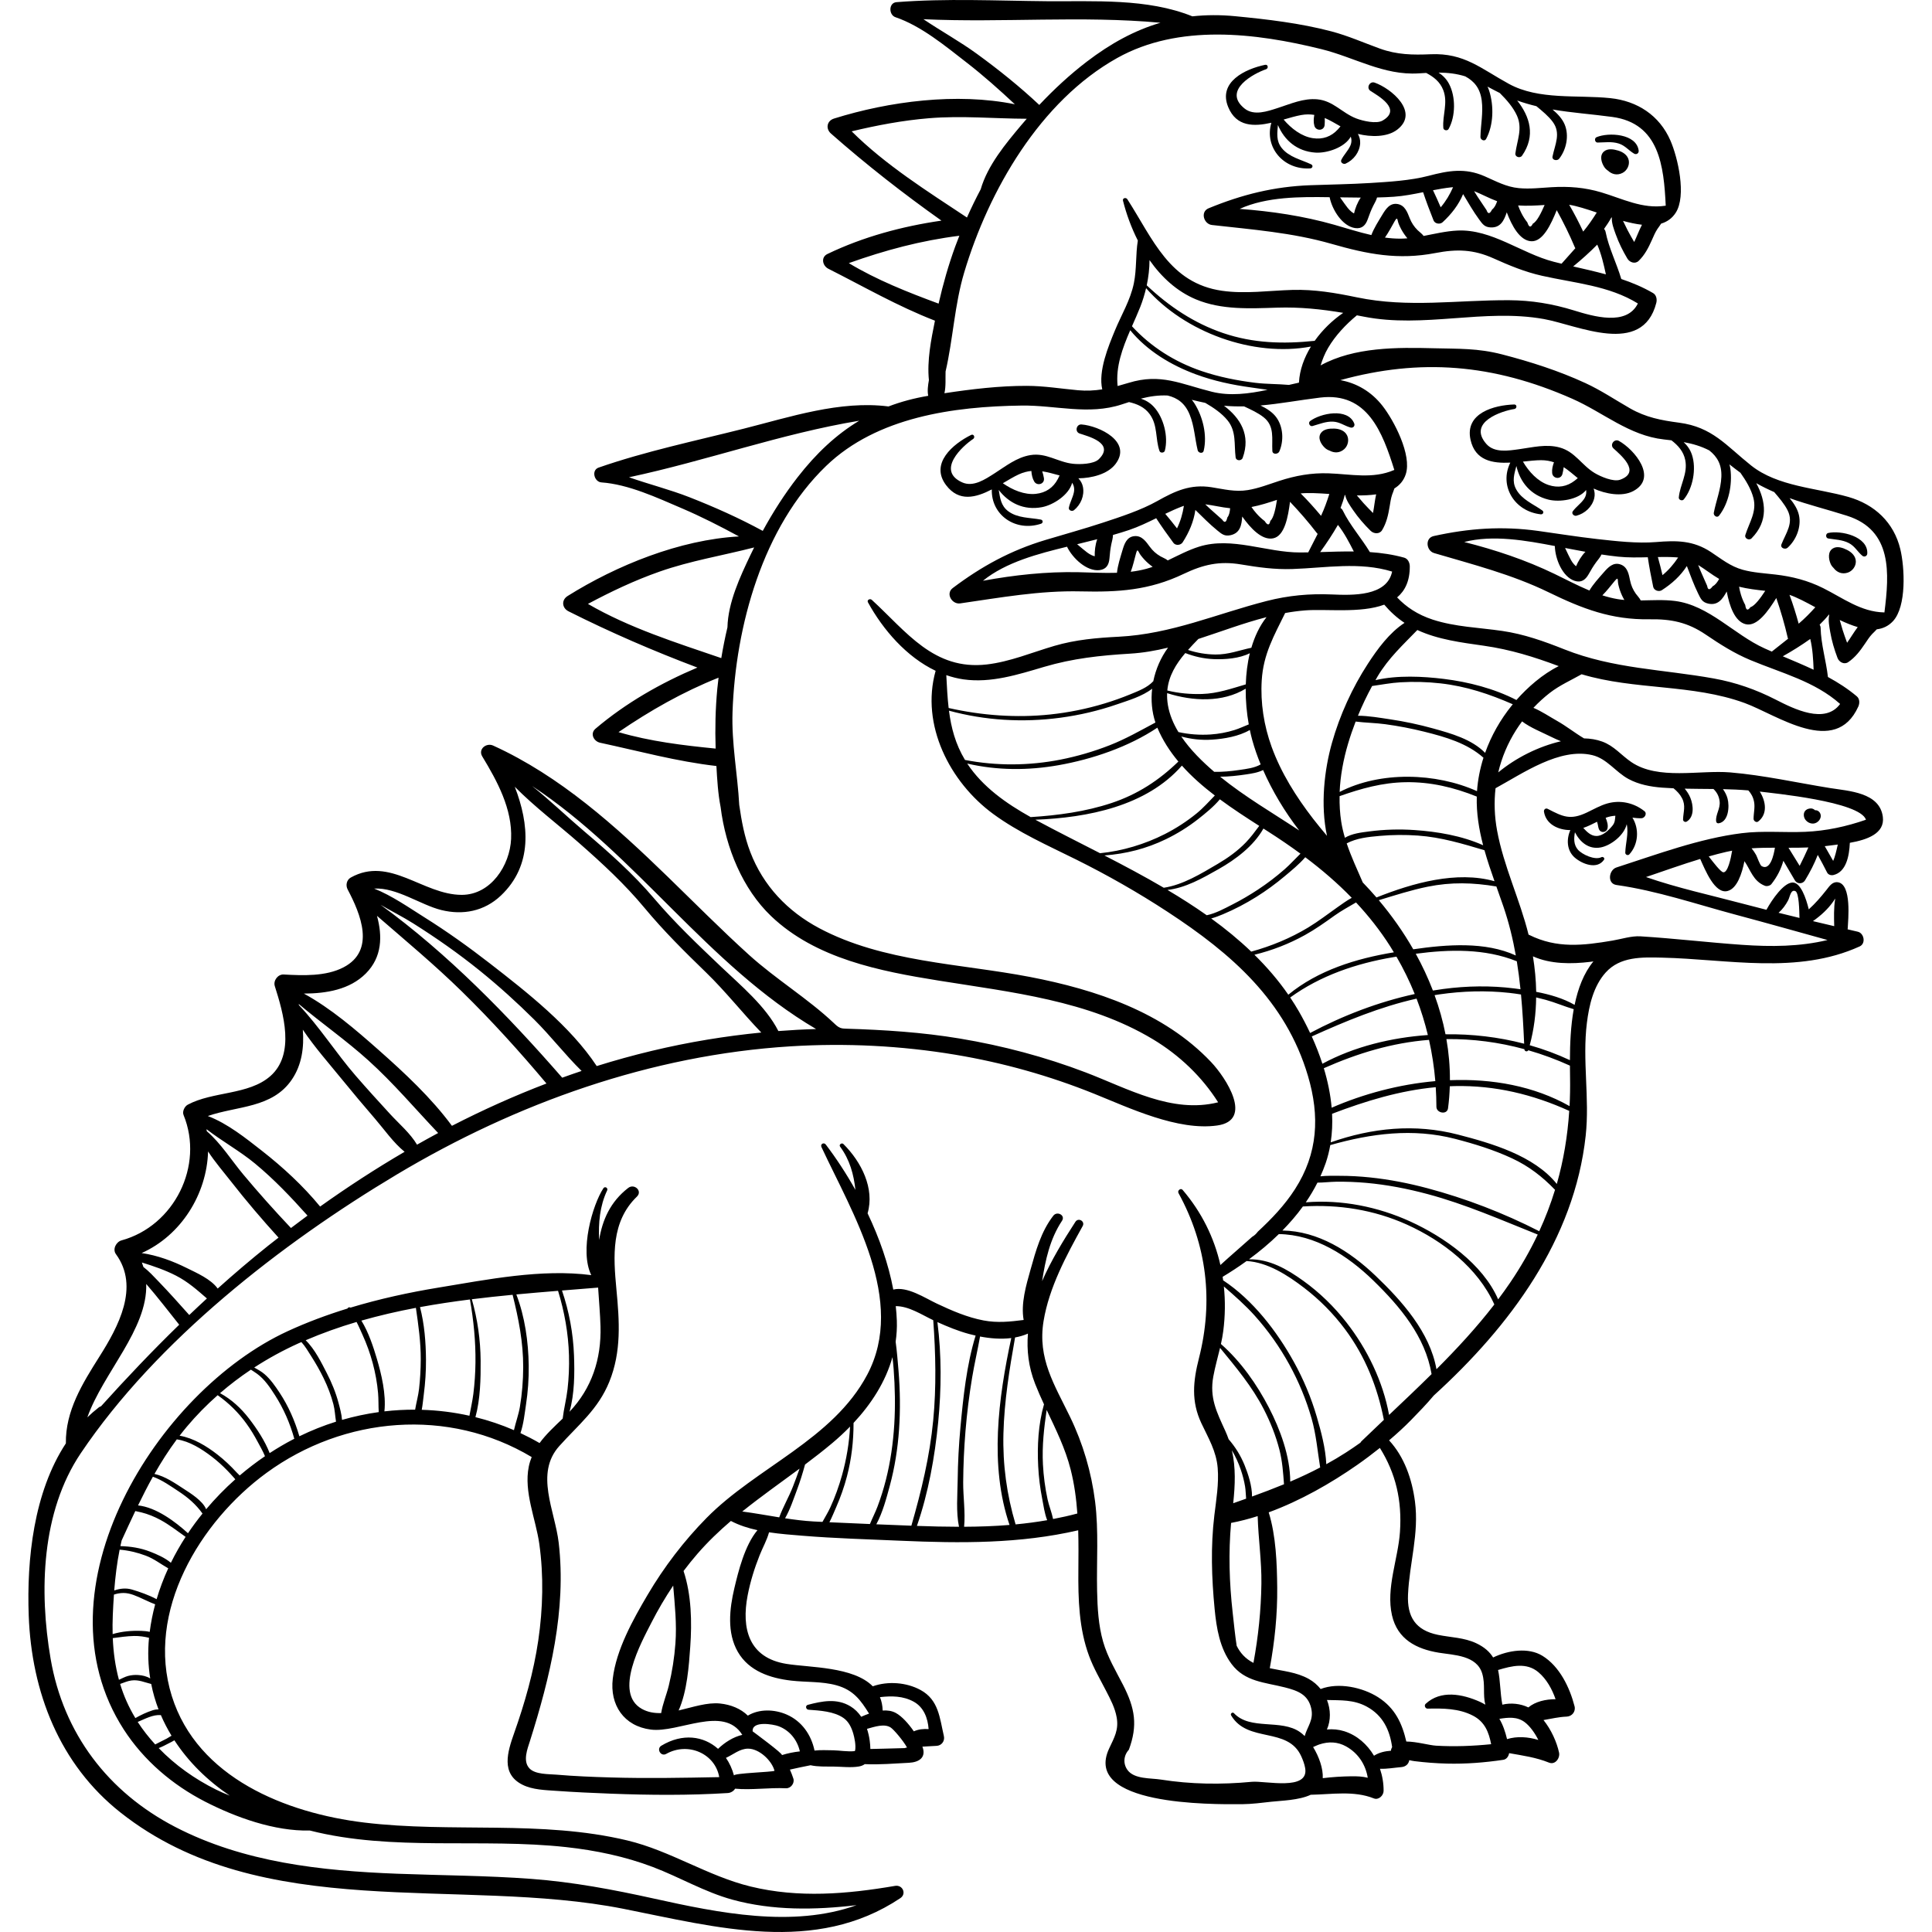 <?xml version="1.0" encoding="iso-8859-1"?>
<!-- Generator: Adobe Illustrator 19.0.0, SVG Export Plug-In . SVG Version: 6.00 Build 0)  -->
<svg version="1.1" id="Capa_1" xmlns="http://www.w3.org/2000/svg" xmlns:xlink="http://www.w3.org/1999/xlink" x="0px" y="0px"
	 viewBox="0 0 512.005 512.005" style="enable-background:new 0 0 512.005 512.005;" xml:space="preserve">
<g>
	<g>
		<g>
			<path d="M336.927,32.53c-1.917,6.502,3.221,12.556,10.318,12.097c0.625-0.04,0.812-0.799,0.222-1.078
				c-2.679-1.267-5.835-1.889-7.78-4.308c-1.551-1.929-1.195-3.983-1.024-6.11c1.72,4.058,5.066,6.975,9.927,7.311
				c3.019,0.209,7.759-1.309,9.386-4.237c0.248,0.784,0.259,1.611-0.187,2.544c-0.619,1.295-1.679,2.31-2.322,3.616
				c-0.336,0.684,0.549,1.266,1.134,1.002c2.101-0.946,3.705-3.01,3.86-5.365c0.062-0.939-0.188-1.772-0.602-2.53
				c0.042,0.011,0.08,0.028,0.122,0.039c3.156,0.785,7.611,0.94,10.34-1.182c5.911-4.597-1.602-10.888-6.028-12.437
				c-1.314-0.46-2.287,1.409-1.106,2.191c1.831,1.21,8.548,4.835,3.188,7.883c-1.639,0.932-5.226,0.078-6.925-0.57
				c-3.78-1.443-6.106-4.679-10.319-5.076c-3.706-0.349-7.071,1.2-10.511,2.3c-2.66,0.85-6.277,2.169-8.816,0.121
				c-5.977-4.822,2.589-9.338,5.711-10.39c0.709-0.239,0.541-1.338-0.239-1.177c-5.222,1.082-12.544,4.524-9.783,11.203
				C327.661,33.621,332.302,33.572,336.927,32.53z M344.84,30.485c1.268-0.224,2.407-0.209,3.467-0.039
				c-0.181,0.958-0.241,1.941,0.014,2.87c0.406,1.479,2.561,1.412,2.725-0.181c0.063-0.619,0.046-1.244,0.024-1.869
				c1.435,0.613,2.776,1.439,4.178,2.224c-0.2,0.231-0.407,0.487-0.682,0.789c-1.758,1.931-4.023,2.733-6.629,2.342
				c-3.009-0.452-5.735-2.553-7.764-4.937C341.857,31.206,343.458,30.729,344.84,30.485z"/>
			<path d="M428.842,39.905c-1.193-0.357-2.759-0.649-3.795,0.262c-1.211,1.064-0.654,2.933,0.107,4.097
				c0.249,0.38,0.587,0.704,0.97,0.958c0.998,0.941,2.406,1.354,3.86,0.609c1.18-0.604,1.919-2.024,1.656-3.336
				C431.361,41.108,430.113,40.286,428.842,39.905z"/>
			<path d="M423.388,37.777c1.888-0.024,3.725-0.322,5.572,0.25c1.724,0.534,2.628,1.837,4.102,2.691
				c0.609,0.353,1.298-0.11,1.21-0.804c-0.579-4.528-8.009-4.892-11.166-3.559C422.435,36.638,422.646,37.787,423.388,37.777z"/>
			<path d="M485.034,167.497c0.402,2.34,1.087,4.653,1.932,6.87c0.415,1.09,1.748,1.852,2.844,1.103
				c1.871-1.278,3.145-2.977,4.4-4.835c0.604-0.894,1.182-1.814,1.923-2.605c0.436-0.465,0.88-0.827,1.238-1.253
				c1.621-0.195,3.086-0.853,4.306-2.171c3.631-3.922,3.091-14.242,1.932-19.07c-1.698-7.077-6.813-11.861-13.748-13.837
				c-8.477-2.415-18.735-2.716-25.813-8.357c-6.611-5.268-10.236-10.168-19.08-11.328c-4.707-0.617-8.8-1.396-12.991-3.797
				c-3.951-2.264-7.692-4.789-11.842-6.701c-7.077-3.261-14.515-5.642-22.048-7.592c-6.45-1.669-11.471-1.464-17.949-1.63
				c-9.884-0.253-21.242-0.361-30.16,4.543c0.49-1.572,1.096-3.124,1.999-4.661c1.881-3.204,4.659-6.183,7.615-8.612
				c0.597,0.114,1.192,0.225,1.795,0.344c15.921,3.156,31.898-2.201,47.756,0.639c8.954,1.604,26.124,10.036,29.796-4.272
				c0.236-0.919,0.044-2.089-0.861-2.614c-2.707-1.571-5.528-2.753-8.416-3.722c-1.241-4.197-3.322-8.243-4.164-12.506
				c-0.059-0.297-0.203-0.559-0.396-0.779c0.708-0.976,1.367-1.986,1.95-3.04c0.034,0.011,0.069,0.022,0.104,0.033
				c-0.082,1.509,0.531,3.043,1.036,4.456c0.8,2.236,1.874,4.396,3.09,6.433c0.597,1.001,2.041,1.522,2.992,0.595
				c1.623-1.582,2.584-3.476,3.499-5.523c0.44-0.985,0.851-1.99,1.444-2.897c0.349-0.533,0.724-0.967,1.003-1.448
				c1.563-0.472,2.892-1.373,3.866-2.882c2.899-4.49,0.584-14.561-1.391-19.117c-2.895-6.677-8.759-10.506-15.931-11.255
				c-8.767-0.915-18.922,0.56-26.868-3.773c-7.421-4.047-11.838-8.248-20.75-7.862c-4.743,0.205-8.909,0.145-13.452-1.496
				c-4.283-1.547-8.404-3.388-12.822-4.555c-8.294-2.19-16.995-3.203-25.519-4.029c-3.973-0.385-7.737-0.361-11.351,0.034
				c-12.013-4.844-26.014-3.897-38.702-4.009c-13.164-0.117-26.593-0.785-39.722,0.253c-2.112,0.167-2.078,3.37-0.273,3.983
				c6.831,2.315,13.238,7.655,18.881,12.031c4.463,3.461,8.652,7.2,12.763,11.046c-15.419-3.137-33.325-0.783-47.922,3.785
				c-1.918,0.6-2.267,2.695-0.801,3.985c9.41,8.279,19.1,15.852,29.271,23.064c-10.404,1.507-20.77,4.297-30.217,8.843
				c-1.817,0.874-1.29,3.137,0.241,3.909c9.444,4.765,18.369,9.931,28.253,13.763c-1.031,5.094-2.122,10.572-1.601,15.746
				c-0.244,1.4-0.454,2.86-0.179,4.165c-3.768,0.634-7.263,1.575-10.529,2.822c-12.847-1.648-26.154,2.811-38.457,5.912
				c-12.766,3.217-25.926,5.968-38.366,10.293c-2.001,0.696-1.158,3.787,0.744,3.922c7.195,0.512,14.744,4.057,21.31,6.863
				c5.193,2.219,10.192,4.777,15.142,7.458c-15.711,0.866-32.439,7.673-45.406,15.785c-1.703,1.065-1.511,3.181,0.233,4.058
				c11.198,5.629,22.489,10.504,34.154,14.909c-9.684,4.09-19.007,9.412-26.997,16.199c-1.537,1.306-0.455,3.361,1.222,3.721
				c10.343,2.221,20.284,4.961,30.815,6.168c0.2,3.563,0.418,7.309,1.117,10.886c1.354,10.868,5.888,21.745,13.389,28.902
				c11.836,11.293,28.84,14.582,44.406,17.082c19.324,3.103,39.605,5.25,56.733,15.522c7.115,4.267,13.082,10.017,17.319,16.729
				c-12.205,3.081-23.941-3.655-35.071-7.905c-10.794-4.122-22.021-7.099-33.416-8.995c-9.985-1.662-19.976-2.298-30.077-2.607
				c-0.519-0.016-1.049-0.034-1.537-0.212c-0.671-0.245-1.196-0.767-1.716-1.257c-6.954-6.551-15.391-11.648-22.529-18.11
				c-7.359-6.661-14.34-13.722-21.461-20.633c-13.896-13.486-28.52-26.705-46.321-34.818c-1.797-0.819-4.063,0.932-2.883,2.883
				c3.968,6.557,7.991,13.921,7.642,21.838c-0.31,7.039-5.377,14.837-13.076,14.843c-10.279,0.008-19.072-10.366-29.415-4.59
				c-1.121,0.626-1.402,2.071-0.828,3.157c3.44,6.503,7.455,16.165-1.071,20.625c-4.693,2.455-10.761,2.188-15.886,1.913
				c-1.548-0.083-2.807,1.627-2.347,3.081c2.258,7.135,5.491,18.034-1.223,23.884c-5.736,4.998-15.208,3.98-21.841,7.533
				c-0.851,0.456-1.508,1.792-1.117,2.745c5.496,13.405-2.458,29.391-16.439,33.219c-1.418,0.388-2.449,2.33-1.484,3.648
				c6.367,8.695,0.585,19.302-4.379,27.16c-4.506,7.134-9.015,14.371-8.887,22.984c-8.534,12.984-10.395,30.753-9.846,45.646
				c0.747,20.258,8.141,39.406,24.338,52.196c37.528,29.635,89.692,16.875,133.32,25.517c24.494,4.852,50.812,12.209,73.324-2.829
				c1.733-1.158,0.608-3.598-1.374-3.259c-12.759,2.183-25.573,3.273-38.285,0.174c-11.368-2.771-21.235-9.466-32.658-12.204
				c-22.874-5.484-46.613-1.944-69.776-4.754c-20.649-2.505-44.167-11.799-50.968-33.513c-7-22.348,7.454-46.264,25.094-59.148
				c20.557-15.015,48.232-17.383,70.276-4.198c-0.321,0.797-0.587,1.632-0.768,2.523c-1.369,6.738,1.862,13.879,2.788,20.49
				c1.185,8.456,0.965,17.149-0.273,25.588c-1.23,8.375-3.569,16.57-6.387,24.538c-1.766,4.991-3.607,10.805,2.213,13.709
				c2.688,1.341,6.023,1.409,8.949,1.616c4.812,0.339,9.634,0.56,14.454,0.744c10.325,0.395,20.692,0.476,31.009-0.167
				c0.726-0.045,1.54-0.486,1.92-1.154c4.419,0.408,9.031-0.325,13.482-0.11c1.285,0.062,2.357-1.355,1.961-2.575
				c-0.252-0.776-0.559-1.575-0.912-2.374c1.786-0.392,3.57-0.793,5.373-1.134c0.026-0.005,0.05-0.017,0.076-0.024
				c1.97,0.436,4.013,0.333,6.029,0.354c2.181,0.023,4.661,0.345,6.809-0.023c0.635-0.109,1.143-0.325,1.55-0.621
				c3.845,0.192,7.879-0.172,11.68-0.355c2.725-0.131,4.687-1.415,3.596-4.278c1.24-0.034,2.497-0.182,3.706-0.21
				c1.375-0.031,2.292-1.287,1.985-2.606c-1.119-4.809-1.366-9.585-6.195-12.207c-3.727-2.024-8.61-2.397-12.65-0.974
				c-5.165-5.239-16.684-4.942-22.887-5.941c-9.94-1.602-11.984-9.298-10.268-18.178c0.706-3.653,1.807-7.176,3.181-10.63
				c0.811-2.039,1.919-3.979,2.484-6.059c2.999,0.453,6.033,0.674,8.872,0.907c8.649,0.71,17.353,0.946,26.021,1.326
				c15.81,0.692,31.581,0.815,47.039-2.767c0.105,3.516,0.075,7.049,0.045,10.604c-0.066,7.646,0.146,15.453,2.84,22.706
				c1.206,3.245,2.93,6.195,4.515,9.26c1.158,2.24,2.358,4.508,2.798,7.014c0.583,3.314-0.627,5.315-1.994,8.234
				c-7.077,15.108,26.929,14.828,35.193,14.773c2.666-0.03,5.37-0.384,7.836-0.661c2.565-0.288,7.248-0.364,10.387-1.84
				c5.551-0.101,11.48-1.145,16.72,0.962c1.272,0.512,2.583-0.771,2.594-1.976c0.018-1.968-0.318-3.972-0.961-5.877
				c1.872,0.078,3.783-0.282,5.664-0.44c1.177-0.099,1.938-0.827,2.102-1.841c0.474,0.107,0.936,0.208,1.359,0.26
				c2.857,0.355,5.725,0.578,8.603,0.651c5.022,0.126,9.978-0.263,14.942-1c0.902-0.134,1.41-0.934,1.561-1.77
				c3.575,0.645,7.047,1.097,10.577,2.516c1.643,0.66,2.958-1.219,2.652-2.652c-0.589-2.764-2.069-6.08-4.123-8.631
				c2.044-0.352,4.112-0.84,6.135-0.913c1.419-0.051,2.456-1.346,2.094-2.749c-1.281-4.964-3.947-10.544-8.487-13.354
				c-3.731-2.309-9.099-1.488-13.09,0.429c-0.906-1.464-2.288-2.75-4.501-3.785c-3.235-1.513-6.682-1.508-10.108-2.208
				c-5.976-1.221-8.214-4.784-7.948-10.685c0.379-8.398,2.964-16.134,1.841-24.658c-0.784-5.958-2.825-11.833-6.857-16.205
				c2.022-1.719,3.988-3.503,5.835-5.394c1.949-1.996,4.071-4.178,6.017-6.497c20.207-18.371,37.253-41.324,40.249-68.833
				c1.085-9.966-0.922-19.972,0.32-29.918c0.582-4.656,1.737-9.727,4.969-13.33c3.838-4.279,9.645-4.076,14.916-3.955
				c17.47,0.401,35.858,4.549,52.409-2.974c1.684-0.765,1.184-3.501-0.509-3.897c-0.899-0.21-1.797-0.421-2.696-0.631
				c0.015-0.088,0.033-0.174,0.037-0.269c0.093-2.182,1.123-11.698-2.631-12.208c-1.447-0.197-2.224,1.049-3.023,2.058
				c-1.465,1.853-2.951,3.574-4.671,5.127c-0.714-2.947-2.171-7.222-4.356-7.111c-2.306,0.118-5.321,4.399-6.864,7.226
				c-2.125-0.538-4.25-1.08-6.371-1.644c-8.446-2.245-17.229-4.139-25.546-7.034c4.777-1.617,9.55-3.335,14.369-4.796
				c1.327,2.945,3.889,9.372,7.247,8.495c2.531-0.661,3.81-4.597,4.47-7.903c1.617,2.285,2.302,5.308,5.429,6.521
				c0.522,0.203,1.373-0.01,1.723-0.455c1.547-1.966,2.55-3.971,3.168-6.174c1.02,1.735,2.042,3.468,3.061,5.204
				c0.594,1.012,2.066,0.988,2.666,0c1.343-2.213,2.485-4.416,3.389-6.759c0.859,1.534,1.669,3.094,2.473,4.665
				c0.303,0.593,1.046,0.813,1.656,0.674c3.377-0.769,4.219-4.982,4.371-8.544c4.542-0.8,9.322-2.442,8.744-6.885
				c-0.844-6.488-9.021-6.829-13.947-7.619c-8.797-1.411-17.602-3.406-26.489-4.153c-8.139-0.684-19.095,2.123-26.245-2.755
				c-2.684-1.831-4.534-4.264-7.667-5.41c-1.563-0.572-3.196-0.821-4.841-0.852c-2.449-1.452-4.695-3.263-7.203-4.671
				c-1.941-1.09-4.037-2.517-6.207-3.427c1.337-1.415,2.773-2.736,4.303-3.928c2.625-2.046,5.629-3.359,8.472-4.968
				c14.124,4.242,29.325,2.542,43.234,7.632c8.542,3.126,23.998,14.397,30.086,0.938c0.391-0.864,0.404-2.05-0.396-2.723
				c-2.395-2.014-4.97-3.666-7.647-5.12c-0.497-4.349-1.849-8.693-1.941-13.037c-0.007-0.303-0.104-0.586-0.256-0.836
				c0.866-0.839,1.69-1.719,2.445-2.658c0.032,0.017,0.065,0.033,0.097,0.05C484.442,164.401,484.78,166.017,485.034,167.497z
				 M399.386,460.891c-0.474-1.973-1.084-3.792-2.036-5.378c2.326-0.369,4.669-0.641,6.705,0.873
				c1.342,0.997,2.68,2.822,3.625,4.725C404.952,460.276,402.012,460.078,399.386,460.891z M407.713,443.169
				c2.147,1.82,3.596,4.435,4.533,7.139c-2.603,0.005-5.319,0.607-7.211,2.178c-2.075-1.001-4.622-1.281-6.893-0.728
				c-0.608-3.259-0.521-6.411-1.135-9.186C400.624,441.485,404.544,440.483,407.713,443.169z M489.502,170.339
				c-0.418-1.121-0.815-2.251-1.185-3.398c-0.271-0.843-0.48-1.755-0.765-2.627c1.615,0.764,3.219,1.422,4.769,1.877
				C491.319,167.507,490.411,169.076,489.502,170.339z M348.412,90.326c-8.336,0.862-16.226,0.67-24.275-2.063
				c-7.692-2.612-14.381-7.101-20.238-12.644c0.463-2.191,0.728-4.456,0.739-6.69c3.172,4.523,7.257,8.303,12.321,10.417
				c6.773,2.828,14.294,2.414,21.463,2.187c6.086-0.193,11.741,0.401,17.545,1.379C353.134,84.853,350.478,87.408,348.412,90.326z
				 M332.738,101.455c-4.851-0.594-9.68-1.548-14.312-3.125c-7.099-2.418-13.397-6.387-18.438-11.866
				c0.761-1.733,1.529-3.445,2.199-5.137c0.617-1.56,1.137-3.232,1.541-4.956c10.197,11.685,28.356,18.349,43.689,15.467
				c-1.809,2.956-2.997,6.203-3.171,9.498c-0.008,0.025-0.019,0.049-0.026,0.074c-0.871,0.188-1.748,0.39-2.628,0.596
				C338.645,101.741,335.568,101.801,332.738,101.455z M335.923,103.306c-4.969,1.054-9.968,1.707-14.768,0.514
				c-8.204-2.038-13.539-4.985-22.064-2.357c-0.989,0.305-1.953,0.585-2.908,0.841c-0.544-5.127,1.291-10.038,3.344-14.783
				c4.487,5.46,10.775,9.235,17.378,11.681c4.731,1.753,9.692,2.805,14.682,3.484C332.964,102.873,334.43,103.101,335.923,103.306z
				 M425.581,72.709c-2.857-0.78-5.758-1.431-8.664-2.099c2.226-1.823,4.358-3.732,6.375-5.781
				C424.371,67.296,425,70.039,425.581,72.709z M370.401,54.073c-2.083-0.368-3.172,1.344-4.109,2.903
				c-1.025,1.705-2.16,3.444-2.866,5.319c-3.322-0.749-6.594-1.811-9.84-2.734c-8.184-2.327-16.591-3.571-25.055-4.202
				c7.156-3.261,16.115-3.215,23.836-3.098c0.673,3.393,3.424,7.699,6.741,8.179c1.831,0.265,2.802-0.744,3.37-2.364
				c0.428-1.219,0.858-2.369,1.439-3.53c0.378-0.755,0.819-1.443,1.016-2.215c1.486-0.034,2.972-0.087,4.456-0.193
				c2.633-0.188,5.195-0.686,7.751-1.203c0.839,2.521,1.784,5.009,2.768,7.473c0.368,0.92,1.718,1.117,2.407,0.479
				c2.344-2.168,4.235-4.596,5.424-7.449c1.366,2.267,2.684,4.583,4.23,6.693c0.897,1.225,1.439,2.065,3.071,2.138
				c2.644,0.119,3.553-1.874,4.271-4.005c1.348,3.593,3.466,7.489,6.463,7.667c3.123,0.186,5.285-4.541,6.777-8.235
				c1.769,3.211,3.389,6.477,4.817,9.879c0.031,0.074,0.08,0.135,0.121,0.201c-1.233,1.355-2.451,2.725-3.66,4.106
				c-0.691-0.167-1.382-0.337-2.072-0.515c-8.589-2.212-16.439-8.704-25.521-8.268c-3.032,0.145-5.989,0.863-8.962,1.43
				c-0.412-0.589-1.107-1.051-1.587-1.526c-0.947-0.936-1.612-1.952-2.102-3.184C372.962,56.243,372.325,54.413,370.401,54.073z
				 M372.977,63.157c-0.576,0.048-1.154,0.083-1.735,0.089c-1.416,0.015-2.818-0.098-4.212-0.287
				c0.967-1.367,1.755-2.907,2.559-4.308c0.859-1.496,0.659-0.335,1.113,0.751c0.395,0.943,0.872,1.843,1.459,2.683
				C372.383,62.402,372.66,62.779,372.977,63.157z M355.131,52.302c1.829,0.027,3.658,0.052,5.488,0.063
				c-0.89,1.285-1.491,2.902-1.776,4.176c-0.047-0.01-0.084-0.02-0.135-0.031c-0.176-0.124-0.352-0.248-0.528-0.371
				c-0.758-0.591-1.356-1.466-1.917-2.236C355.874,53.37,355.51,52.829,355.131,52.302z M379.763,50.415
				c1.59-0.307,3.185-0.587,4.803-0.763c0.174-0.019,0.342-0.021,0.513-0.031c-0.876,1.971-1.884,3.686-3.276,5.315
				C381.153,53.416,380.475,51.907,379.763,50.415z M390.652,50.656c2.042,0.806,4,1.898,6.114,2.673
				c-0.315,0.882-0.675,1.699-1.34,2.192c-0.607,1.214-1.098,1.27-1.473,0.168c-0.8-1.187-1.595-2.376-2.385-3.569
				C391.255,51.638,390.96,51.143,390.652,50.656z M402.322,54.448c2.332,0.161,4.674,0.028,7.019-0.122
				c-0.923,2.124-2.04,4.408-3.114,4.94c-0.543,1.13-1.031,1.02-1.463-0.33c-0.612-0.766-1.138-1.588-1.577-2.466
				C402.844,55.818,402.57,55.137,402.322,54.448z M415.852,54.261c2.09,0.337,4.614,1.155,7.309,2.063
				c-1.104,1.752-2.25,3.431-3.592,5.048C418.428,58.948,417.203,56.572,415.852,54.261z M433.081,64.134
				c-0.606-1.032-1.192-2.076-1.754-3.142c-0.413-0.784-0.776-1.646-1.208-2.455c1.722,0.473,3.416,0.844,5.022,1.025
				C434.38,61.031,433.758,62.733,433.081,64.134z M350.188,13.023c8.753,2.166,16.497,7,25.75,6.424
				c0.696-0.043,1.37-0.083,2.029-0.116c1.944,1.021,3.652,2.325,4.504,4.515c1.334,3.429-0.252,6.643,0.031,10.074
				c0.053,0.647,1.077,0.828,1.387,0.279c1.879-3.336,1.934-8.589,0.105-12.008c-0.696-1.301-1.652-2.228-2.753-2.949
				c2.436,0.013,4.715,0.261,7.069,0.994c2.387,1.296,3.939,3.146,4.365,6.385c0.43,3.278-0.276,6.421-0.337,9.684
				c-0.014,0.743,1.09,1.296,1.505,0.52c1.983-3.714,2.075-8.76,0.815-12.758c-0.125-0.397-0.285-0.758-0.449-1.114
				c1.082,0.583,2.162,1.153,3.257,1.697c1.781,1.773,3.533,3.759,4.543,5.987c1.553,3.429,0.039,6.548-0.416,10.004
				c-0.129,0.986,1.248,1.369,1.773,0.613c3.667-5.282,2.052-10.381-1.293-14.616c1.713,0.608,3.407,1.095,5.092,1.502
				c1.548,1.282,3.178,2.606,4.319,4.138c2.252,3.025,0.607,6-0.043,9.177c-0.209,1.023,1.238,1.272,1.758,0.608
				c1.915-2.445,2.68-6.115,1.469-9.047c-0.632-1.531-1.844-2.825-3.215-3.997c5.164,0.883,10.33,1.227,15.811,1.97
				c12.514,1.698,13.668,13.038,14.177,23.529c-0.038,0.004-0.073,0-0.111,0.006c-6.042,0.917-11.353-1.868-16.977-3.548
				c-4.362-1.303-8.614-1.632-13.155-1.365c-2.853,0.167-5.81,0.521-8.676,0.248c-3.382-0.321-6.047-1.827-9.105-3.161
				c-5.199-2.268-9.582-1.477-14.841-0.098c-4.783,1.254-10.502,1.592-15.481,1.901c-5.264,0.326-10.541,0.392-15.811,0.583
				c-9.616,0.348-18.125,2.468-26.989,6.114c-2.27,0.934-1.272,4.186,0.88,4.43c10.716,1.213,21.268,2.01,31.687,4.996
				c9.594,2.749,17.642,4.334,27.552,2.431c5.646-1.084,10.066-0.97,15.362,1.404c4.251,1.906,8.303,3.597,12.87,4.626
				c8.715,1.964,17.728,2.596,25.414,7.343c-2.985,6.045-11.772,3.436-17.021,1.816c-5.614-1.733-11.215-2.654-17.106-2.683
				c-13.733-0.069-26.672,2.078-40.317-0.756c-5.711-1.186-11.247-2.138-17.109-1.972c-6.171,0.175-12.493,1.11-18.646,0.228
				c-13.963-2.002-18.353-13.798-25.104-24.267c-0.346-0.537-1.333-0.336-1.149,0.394c0.887,3.52,2.199,7.136,3.934,10.557
				c-0.607,3.729-0.286,7.549-1.046,11.288c-0.922,4.535-3.323,8.401-5.06,12.627c-1.667,4.055-4.439,10.663-3.323,15.526
				c-2.058,0.322-4.152,0.442-6.417,0.235c-4.535-0.413-8.987-1.152-13.557-1.163c-7.28-0.017-14.628,0.862-21.853,1.958
				c0.43-1.842,0.237-3.983,0.305-5.767c1.998-8.637,2.367-17.644,4.935-26.234c6.514-21.789,20.132-45.42,40.526-56.832
				C312.371,6.251,332.727,8.702,350.188,13.023z M258.876,14.257c-4.472-3.258-9.502-6.025-14.154-9.166
				c20.95,0.97,41.908-0.985,62.811,0.937c-6.836,2.009-13.215,5.489-19.538,10.327c-4.482,3.43-8.679,7.317-12.575,11.453
				C270.224,22.927,264.637,18.453,258.876,14.257z M225.702,34.806c6.761-1.617,13.542-2.903,20.51-3.476
				c8.681-0.714,17.222,0.111,25.888,0.143c-0.51,0.586-1.02,1.173-1.519,1.767c-4.035,4.804-8.856,10.576-10.683,16.925
				c-1.299,2.452-2.514,4.947-3.642,7.48C245.778,50.696,234.675,43.729,225.702,34.806z M224.948,69.732
				c9.57-3.419,19.154-5.991,29.296-7.255c-0.368,0.935-0.738,1.869-1.083,2.813c-1.806,4.949-3.251,10.033-4.419,15.173
				C240.683,77.489,232.343,74.198,224.948,69.732z M182.708,131.769c-5.151-2.02-10.717-3.425-16.012-5.287
				c20.514-4.361,40.296-11.554,61.004-14.983c-6.105,3.673-11.396,8.653-16.29,14.934c-3.469,4.452-6.546,9.275-9.269,14.262
				C195.88,137.286,189.343,134.372,182.708,131.769z M190.089,182.588c-0.495,5.245-0.607,10.529-0.437,15.797
				c-8.549-0.839-17.45-1.913-25.734-4.363c8.394-5.729,17.015-10.641,26.507-14.43
				C190.305,180.589,190.183,181.587,190.089,182.588z M191.149,174.407c-11.895-4.071-24.399-8.002-35.337-14.366
				c6.132-3.274,12.367-6.234,18.963-8.551c8.218-2.887,16.69-4.249,25.082-6.411c-0.346,0.697-0.69,1.393-1.022,2.094
				c-2.689,5.668-5.892,12.472-6.054,19.077C192.144,168.951,191.6,171.671,191.149,174.407z M216.272,272.707
				c-3.334,0.097-6.665,0.28-9.992,0.535c-3.317-6.544-9.974-12.082-15.189-17.044c-6.143-5.845-12.229-11.619-17.732-18.087
				c-5.585-6.565-11.852-12.129-18.413-17.694c-4.567-3.874-9.105-8.249-13.923-12.107
				C168.626,226.501,187.573,255.848,216.272,272.707z M116.904,241.16c5.761,1.439,11.437,0.343,15.827-3.812
				c8.516-8.06,7.516-18.987,3.692-28.846c5.272,5.336,11.499,10.029,17.021,14.883c6.193,5.444,12.111,10.895,17.389,17.252
				c5.045,6.076,10.597,11.576,16.264,17.065c5.19,5.027,9.673,10.765,14.654,15.932c-4.757,0.466-9.499,1.09-14.219,1.868
				c-10.015,1.651-19.816,4.023-29.393,7.018c-6.976-10.556-18.456-19.551-28.333-27.216c-5.581-4.332-11.323-8.439-17.312-12.191
				c-4.096-2.565-8.618-5.758-13.335-7.626C105.064,235.141,111.468,239.802,116.904,241.16z M154.133,283.814
				c-1.722,0.574-3.435,1.175-5.141,1.789c-14.364-16.479-30.345-32.897-48.144-45.823c2.894,1.686,5.927,3.208,8.666,4.934
				c6.109,3.85,12.049,8.011,17.666,12.552c5.031,4.067,9.839,8.418,14.429,12.976C145.957,274.558,149.764,279.533,154.133,283.814
				z M96.957,257.98c4.329-4.352,4.412-9.898,2.947-15.271c7.581,6.576,15.284,12.988,22.471,20.023
				c7.898,7.731,15.339,15.949,22.448,24.414c-8.551,3.265-16.906,7.023-25.052,11.212c-5.47-7.413-12.538-14.002-19.41-20.078
				c-6.057-5.355-12.628-11.024-19.83-14.968C86.492,263.289,92.69,262.27,96.957,257.98z M97.62,281.021
				c6.658,6.017,12.35,12.769,18.493,19.244c-1.878,1.003-3.74,2.038-5.595,3.088c-1.811-3.049-4.738-5.506-7.129-8.108
				c-3.076-3.348-6.135-6.713-9.115-10.147c-5.148-5.931-9.615-12.988-15.047-18.723c-0.023-0.102-0.044-0.206-0.068-0.308
				C85.209,271.161,91.737,275.704,97.62,281.021z M77.357,286.08c2.644-3.899,3.254-8.529,2.896-13.204
				c3.125,4.655,6.989,9.012,10.351,13.146c2.874,3.534,5.811,7.017,8.785,10.467c2.462,2.857,4.847,6.325,7.838,8.752
				c-7.67,4.481-15.136,9.336-22.39,14.51c-4.531-5.509-9.847-10.414-15.458-14.802c-4.205-3.288-9.096-7.223-14.305-9.188
				C62.886,293.046,72.174,293.724,77.357,286.08z M67.571,308.346c5.078,4.2,9.546,8.907,13.926,13.803
				c-1.474,1.081-2.933,2.182-4.389,3.288c-4.363-4.617-8.599-9.354-12.671-14.23c-3.049-3.652-5.93-8.253-9.635-11.427
				c-0.028-0.175-0.039-0.352-0.071-0.527C58.848,302.443,63.61,305.07,67.571,308.346z M55.142,305.148
				c1.842,2.823,4.131,5.462,6.062,7.936c4.008,5.134,8.231,10.079,12.608,14.9c-0.92,0.718-1.847,1.428-2.76,2.157
				c-4.581,3.658-9.024,7.446-13.359,11.34c-1.831-2.53-5.555-4.124-8.102-5.394c-3.839-1.914-7.849-3.389-12.054-4.012
				C47.996,327.408,54.813,316.452,55.142,305.148z M54.833,344.109c-1.574,1.447-3.131,2.912-4.677,4.386
				c-2.662-2.992-5.336-5.981-8.115-8.865c-1.347-1.398-2.589-2.777-4.038-3.863c-0.121-0.396-0.251-0.792-0.404-1.189
				c3.089,0.956,6.145,1.998,9.04,3.481C49.823,339.692,52.252,341.871,54.833,344.109z M38.751,340.269
				c3.043,3.501,5.893,7.242,8.74,10.797c-7.152,6.954-14.022,14.191-20.721,21.62c-0.203,0.055-0.405,0.151-0.598,0.301
				c-1.066,0.827-2.072,1.708-3.028,2.63C27.346,363.788,39.14,352.28,38.751,340.269z M46.219,461.206
				c3.733,5.739,8.779,10.69,14.674,14.657c-1.229-0.481-2.449-1.01-3.655-1.608c-5.627-2.793-10.825-6.479-15.181-10.988
				c0.895-0.337,1.764-0.792,2.596-1.229C45.128,461.788,45.704,461.531,46.219,461.206z M45.456,459.989
				c-0.45,0.253-0.883,0.547-1.299,0.774c-0.991,0.539-2.038,0.991-3.024,1.538c-1.697-1.857-3.263-3.837-4.642-5.964
				c2-0.834,4.028-1.971,6.142-1.818C43.441,456.411,44.392,458.233,45.456,459.989z M35.523,433.556
				c1.428-0.025,2.688,0.172,3.968,0.476c-0.361,3.736-0.231,7.337,0.321,10.785c-0.927-0.589-2.09-0.841-3.188-0.917
				c-0.894-0.062-1.81,0.015-2.677,0.244c-0.842,0.222-1.619,0.676-2.425,1.021c-0.971-3.575-1.474-7.261-1.635-11.045
				C31.761,433.884,33.621,433.589,35.523,433.556z M29.85,433.058c-0.043-1.667-0.029-3.35,0.043-5.052
				c0.075-1.793,0.173-3.601,0.302-5.414c0.34-0.115,0.685-0.215,1.037-0.283c2.161-0.418,3.605,0.107,5.534,0.932
				c1.419,0.607,2.867,1.377,4.357,1.921c-0.645,2.394-1.129,4.832-1.447,7.303c-0.708-0.174-1.473-0.23-2.19-0.259
				C34.994,432.104,32.287,432.325,29.85,433.058z M34.83,445.346c1.958-0.258,3.467,0.503,5.242,0.93
				c0.459,2.328,1.115,4.58,1.946,6.752c-0.517-0.035-1.073,0.067-1.587,0.23c-1.53,0.485-3.108,1.241-4.559,2.056
				c-1.77-2.921-3.098-5.937-4.035-9.046C32.823,445.937,33.772,445.486,34.83,445.346z M41.506,423.805
				c-2.075-1.114-4.522-1.96-6.546-2.557c-1.588-0.468-3.177-0.27-4.688,0.246c0.285-3.619,0.72-7.249,1.431-10.811
				c2.367,0.194,4.726,0.758,6.937,1.591c2.184,0.823,3.978,2.241,5.946,3.351C43.361,418.279,42.333,421.013,41.506,423.805z
				 M45.287,414.155c-1.571-1.323-3.662-2.227-5.467-2.932c-2.6-1.016-5.196-1.399-7.911-1.483c0.107-0.499,0.209-1,0.327-1.496
				c1.203-2.628,2.398-5.227,3.624-7.795c0.513,0.111,1.033,0.212,1.566,0.344c1.799,0.445,3.516,1.148,5.142,2.033
				c2.351,1.279,4.438,2.933,6.619,4.462C47.751,409.504,46.448,411.798,45.287,414.155z M49.817,406.327
				c-3.41-3.103-8.444-6.873-13.234-7.373c1.252-2.576,2.542-5.119,3.932-7.607c2.443,0.866,4.779,2.541,6.842,3.9
				c2.499,1.646,4.59,3.458,6.312,5.865C52.306,402.793,51.021,404.535,49.817,406.327z M54.626,399.968
				c-0.893-2.246-4.215-4.284-5.888-5.374c-2.276-1.483-4.995-3.373-7.805-3.983c1.785-3.141,3.722-6.205,5.924-9.16
				c3.411,0.504,6.659,2.581,9.314,4.618c1.439,1.104,2.778,2.317,4.043,3.615c0.595,0.61,1.172,1.237,1.735,1.876
				c0.139,0.156,0.273,0.316,0.409,0.474C59.598,394.482,57.011,397.143,54.626,399.968z M63.524,391.023
				c-0.317-0.311-0.614-0.591-0.82-0.817c-1.569-1.716-3.267-3.318-5.103-4.747c-2.834-2.205-6.336-4.363-10.002-4.978
				c0.62-0.803,1.252-1.602,1.914-2.389c2.527-3.005,5.261-5.784,8.169-8.347c2.946,2.069,5.535,4.633,7.644,7.554
				c1.107,1.534,2.09,3.158,2.977,4.829c0.609,1.148,1.387,2.461,1.922,3.785C67.912,387.483,65.673,389.194,63.524,391.023z
				 M77.604,381.488c-2.088,1.091-4.137,2.299-6.139,3.603c-1.267-3.268-3.412-6.487-5.445-9.126
				c-2.153-2.794-4.664-5.102-7.706-6.762c2.597-2.241,5.324-4.321,8.179-6.223c0.536,0.348,1.079,0.689,1.608,1.071
				c2.02,1.46,3.48,3.665,4.808,5.743c2.28,3.568,3.954,7.426,5.085,11.5C77.865,381.362,77.733,381.421,77.604,381.488z
				 M79.337,380.633c-1.183-4.076-2.891-7.984-5.234-11.535c-1.145-1.735-2.42-3.58-4.007-4.94
				c-0.832-0.713-1.786-1.219-2.721-1.752c3.729-2.418,7.65-4.562,11.745-6.412c0.25-0.113,0.505-0.213,0.756-0.324
				c1.024,1.127,1.829,2.528,2.618,3.767c1.202,1.885,2.314,3.826,3.29,5.838c1.07,2.205,1.958,4.499,2.574,6.874
				c0.385,1.485,0.451,3.082,0.692,4.611C85.74,377.794,82.495,379.094,79.337,380.633z M90.641,376.29
				c-0.118-1.553-0.57-3.161-0.929-4.515c-0.736-2.769-1.841-5.441-3.156-7.983c-1.299-2.509-3.09-6.225-5.548-8.608
				c4.399-1.887,8.899-3.494,13.483-4.846c0.592,1.127,1.088,2.319,1.565,3.362c1.115,2.439,2.03,4.971,2.725,7.561
				c0.693,2.585,1.171,5.227,1.41,7.892c0.151,1.683,0.075,3.388,0.18,5.07C97.092,374.673,93.843,375.371,90.641,376.29z
				 M111.056,368.064c-0.202,1.776-0.733,3.661-1.042,5.516c-2.717-0.013-5.436,0.14-8.142,0.45
				c0.487-4.533-0.788-9.868-2.02-14.011c-0.91-3.061-2.172-6.947-4.083-10.039c4.747-1.35,9.571-2.465,14.447-3.384
				c0.662,4.543,1.306,9.049,1.287,13.686C111.493,362.881,111.349,365.481,111.056,368.064z M124.403,375.19
				c-4.159-0.931-8.391-1.446-12.636-1.575c0.262-1.375,0.378-2.804,0.547-4.099c0.398-3.06,0.599-6.147,0.576-9.233
				c-0.035-4.583-0.41-9.379-1.584-13.885c4.383-0.8,8.802-1.462,13.237-2.02c0.967,5.503,1.531,11.131,1.462,16.712
				c-0.034,2.768-0.215,5.539-0.557,8.287C125.205,371.326,124.753,373.254,124.403,375.19z M136.204,379.009
				c-3.322-1.442-6.738-2.581-10.208-3.448c1.303-4.743,1.42-10.294,1.379-14.96c-0.048-5.572-0.817-10.96-2.335-16.287
				c3.598-0.447,7.206-0.832,10.809-1.177c1.583,6.338,2.827,12.596,2.806,19.194c-0.011,3.525-0.295,7.047-0.878,10.524
				C137.447,374.831,136.671,376.939,136.204,379.009z M142.994,382.431c-1.658-0.963-3.35-1.839-5.065-2.644
				c0.831-2.388,1.118-5.256,1.454-7.456c0.529-3.464,0.784-6.964,0.734-10.469c-0.09-6.309-1.014-12.877-3.279-18.819
				c3.694-0.347,7.383-0.66,11.054-0.957c1.703,5.544,2.731,11.301,2.895,17.1c0.085,2.992-0.039,5.996-0.381,8.97
				c-0.301,2.616-0.981,5.18-1.29,7.788C146.949,378.03,144.725,380.065,142.994,382.431z M152.118,359.187
				c-0.222-5.886-1.295-11.633-3.186-17.185c3.209-0.258,6.405-0.51,9.576-0.772c0.221,3.546,0.544,7.047,0.632,10.307
				c0.233,8.616-2.296,16.349-8.213,22.596C152.282,369.384,152.291,363.793,152.118,359.187z M194.52,470.538
				c-0.478-1.75-1.206-3.325-2.135-4.681c1.949-0.879,3.66-2.435,5.853-2.441c2.954-0.007,6.296,3.134,7.018,5.867
				C204.715,469.629,194.345,469.9,194.52,470.538z M207.193,465.13c0.589-0.185-7.731-6.294-7.732-6.302
				c-0.227-2.877,5.458-1.887,6.867-1.361c2.972,1.11,4.976,3.68,5.648,6.673C210.357,464.316,208.745,464.641,207.193,465.13z
				 M242.133,450.964c2.683,1.474,3.749,4.361,3.963,7.267c-1.369-0.094-2.714,0.044-3.918,0.596
				c-1.396-2.02-3.144-3.984-4.779-4.874c-1.051-0.572-2.246-0.73-3.478-0.643c-0.039-1.338-0.298-2.508-0.72-3.545
				C236.249,449.413,239.328,449.423,242.133,450.964z M236.048,457.814c0.793,0.509,3.322,3.472,4.327,5.302
				c-0.17,0.016-0.374,0.065-0.621,0.155c-0.367,0.01-0.735,0.02-1.102,0.03c-1.469,0.04-2.939,0.079-4.408,0.119
				c-1.195,0.032-2.392,0.039-3.586,0.083c-0.007-0.731-0.081-1.473-0.171-2.165c-0.137-1.059-0.382-2.131-0.724-3.171
				C231.888,457.583,234.352,456.726,236.048,457.814z M194.615,420.891c-1.292,5.461-2.012,11.812,0.929,16.891
				c2.958,5.11,8.587,6.955,14.16,7.603c3.947,0.459,8.109,0.171,11.96,1.237c4.499,1.245,6.436,3.946,8.646,7.507
				c-0.722,0.255-1.421,0.543-2.074,0.835c-0.747-1.104-1.691-2.064-2.868-2.772c-3.616-2.175-7.45-1.387-11.274-0.393
				c-0.753,0.196-0.544,1.247,0.176,1.299c2.98,0.217,6.749,0.423,9.283,2.2c1.385,0.971,2.127,2.572,2.582,4.15
				c0.286,0.989,0.763,3.11,0.468,4.523c-0.065,0.032-0.13,0.064-0.187,0.103c-1.744,0.193-4.095-0.208-5.6-0.225
				c-1.659-0.017-3.321-0.115-4.958,0.07c-0.858-4.141-3.35-7.79-7.384-9.546c-3.294-1.434-7.291-1.517-10.286,0.288
				c-1.886-1.85-4.489-2.908-7.347-3.208c-3.414-0.359-7.244,0.967-10.995,1.839c2.26-5.086,2.715-11.788,3.078-16.847
				c0.468-6.522,0.327-13.778-1.773-20.109c1.184-1.573,2.417-3.11,3.71-4.598c2.748-3.161,5.725-6.003,8.834-8.668
				c2.173,1.142,4.565,1.907,7.038,2.448C197.348,409.561,195.665,416.455,194.615,420.891z M196.711,400.568
				c4.92-3.957,10.091-7.583,15.185-11.359c-0.564,1.621-1.164,3.23-1.783,4.821c-1.049,2.697-2.613,5.348-3.609,8.09
				C203.235,401.593,199.98,400.996,196.711,400.568z M215.594,403.206c-2.534-0.144-5.043-0.462-7.542-0.843
				c1.344-2.324,2.256-5.132,3.161-7.544c0.829-2.209,1.513-4.44,2.133-6.697c2.431-1.825,4.84-3.689,7.185-5.657
				c1.648-1.384,3.238-2.854,4.746-4.399c-0.23,4.344-0.948,8.663-2.121,12.851c-0.824,2.94-1.852,5.821-3.128,8.596
				c-0.588,1.28-1.367,2.533-2.065,3.81C217.174,403.283,216.383,403.25,215.594,403.206z M219.801,403.416
				c0.69-1.331,1.256-2.743,1.806-4.004c1.15-2.636,2.113-5.356,2.843-8.138c1.223-4.662,1.757-9.398,1.752-14.177
				c4.713-5.049,8.492-10.895,10.309-17.434c0.124,1.033,0.235,2.067,0.313,3.102c0.368,4.905,0.469,9.831,0.168,14.743
				c-0.303,4.934-0.997,9.849-2.212,14.643c-0.611,2.412-1.352,4.792-2.231,7.12c-0.587,1.555-1.368,3.066-2.006,4.617
				C226.962,403.748,223.38,403.592,219.801,403.416z M238.702,404.218c-2.155-0.09-4.311-0.175-6.468-0.26
				c1.692-3.134,2.699-6.978,3.561-10.158c1.324-4.884,2.111-9.914,2.463-14.96c0.363-5.199,0.285-10.433-0.142-15.626
				c-0.204-2.484-0.41-5.076-0.76-7.641c0.259-1.809,0.383-3.659,0.317-5.559c-0.044-1.28-0.144-2.572-0.288-3.872
				c3.455-0.012,6.833,2.252,9.937,3.729c0.644,8.851,0.84,17.655-0.008,26.52c-0.917,9.589-3.142,18.728-5.79,27.94
				C240.585,404.293,239.643,404.257,238.702,404.218z M254.147,404.615c-3.717-0.004-7.437-0.099-11.149-0.231
				c3.045-8.816,4.736-18.271,5.637-27.514c0.854-8.767,0.914-17.734-0.209-26.495c2.72,1.224,5.49,2.362,8.372,3.142
				c0.572,0.155,1.159,0.296,1.752,0.43c-2.399,7.775-3.28,16.349-4.023,24.328c-0.434,4.66-0.678,9.335-0.733,14.014
				C253.749,396.128,253.332,400.726,254.147,404.615z M255.5,404.611c0.371-3.842-0.271-7.998-0.244-11.821
				c0.032-4.511,0.237-9.021,0.608-13.517c0.394-4.768,0.982-9.518,1.768-14.237c0.604-3.625,1.451-7.221,2.094-10.843
				c2.704,0.519,5.553,0.754,8.274,0.409c-3.438,15.997-5.821,33.793-0.461,49.528C263.541,404.458,259.523,404.59,255.5,404.611z
				 M269.146,403.985c-2.342-7.87-3.437-15.811-3.223-24.107c0.22-8.555,1.594-17.019,3.085-25.433
				c1.176-0.216,2.322-0.545,3.41-1.022c-0.356,4.374,0.145,8.825,1.901,13.302c0.726,1.852,1.53,3.655,2.357,5.44
				c-1.517,5.268-1.819,10.973-1.542,16.395c0.149,2.915,0.508,5.821,1.071,8.685c0.337,1.714,0.604,3.836,1.314,5.624
				C274.743,403.353,271.95,403.718,269.146,403.985z M279.081,402.56c-0.359-1.763-1.112-3.577-1.462-5.213
				c-0.654-3.05-1.065-6.15-1.228-9.265c-0.256-4.89,0.284-9.64,0.986-14.426c2.417,5.125,4.931,10.158,6.362,15.794
				c0.982,3.867,1.496,7.747,1.774,11.645C283.381,401.677,281.234,402.146,279.081,402.56z M345.759,460.083
				c-0.397-0.397-0.802-0.747-1.209-1.035c-5.065-3.588-13.202-0.411-17.542-5.034c-0.373-0.397-1.026,0.113-0.75,0.579
				c4.403,7.436,14.972,2.926,18.58,10.826c0.448,0.981,0.862,2.081,1.047,3.152c1.067,6.158-10.638,3.299-14.123,3.63
				c-8.195,0.778-16.168,0.66-24.155-0.595c-2.683-0.422-6.988-0.072-8.787-2.507c-1.255-1.699-1.056-3.887,0.346-5.404
				c2.384-6.462,1.643-10.956-1.546-17.173c-1.935-3.772-4.101-7.336-5.28-11.442c-1.253-4.363-1.499-8.962-1.596-13.475
				c-0.171-7.909,0.46-15.818-0.534-23.695c-0.981-7.773-3.212-15.363-6.631-22.416c-4.125-8.51-8.66-15.449-7.021-25.397
				c1.466-8.898,6.038-17.374,10.366-25.18c0.7-1.261-1.147-2.326-1.925-1.125c-3.184,4.914-6.421,10.201-8.831,15.729
				c0.881-5.586,2.042-11.096,5.273-15.99c0.972-1.472-1.288-2.664-2.305-1.348c-3.245,4.2-4.623,9.258-6.042,14.314
				c-1.155,4.113-2.598,8.97-1.815,13.314c-3.553,0.446-6.927,0.827-10.631,0.124c-4.331-0.822-8.409-2.597-12.375-4.464
				c-3.158-1.486-7.86-4.644-11.542-3.717c-1.271-6.794-3.705-13.696-6.809-20.209c1.911-6.592-1.64-13.611-6.405-18.36
				c-0.437-0.436-1.276,0.154-0.885,0.683c2.571,3.474,3.625,7.401,4.065,11.465c-2.433-4.331-5.105-8.401-7.862-12.021
				c-0.511-0.672-1.508-0.118-1.142,0.668c8.239,17.665,22.539,40.682,12.137,60.323c-9.114,17.211-29.346,24.54-42.577,37.965
				c-6.006,6.094-11.3,13.036-15.643,20.407c-3.863,6.556-8.307,14.514-9.219,22.192c-0.829,6.981,2.948,12.585,10.087,13.495
				c7.394,0.943,19.267-6.568,24.239,1.397c-2.377,0.542-4.671,2.017-6.426,3.706c-3.824-3.42-9.418-4.209-15.019-0.836
				c-1.391,0.837-0.146,2.976,1.273,2.179c5.808-3.262,12.987-0.07,14.064,6.155c-9.579,0.184-19.149,0.366-28.731,0.087
				c-4.816-0.14-9.654-0.332-14.454-0.746c-1.987-0.171-5.583-0.008-7.128-1.671c-1.813-1.952-0.502-5.187,0.14-7.222
				c5.328-16.87,9.714-34.802,7.619-52.606c-0.999-8.486-6.365-18.301,0.153-25.571c5.08-5.666,10.3-9.738,13.262-17.038
				c3.259-8.031,2.683-16.108,1.884-24.546c-0.829-8.761-1.428-17.897,5.434-24.531c1.554-1.502-0.698-3.546-2.304-2.304
				c-4.743,3.668-6.866,8.514-7.707,13.804c-0.219-4.492,0.171-9.017,2.121-13.133c0.315-0.665-0.583-1.208-0.994-0.581
				c-2.902,4.426-6.382,16.532-3.212,23.016c-13.213-1.72-27.509,1.174-40.453,3.3c-7.894,1.296-15.72,3.007-23.361,5.318
				c-0.308-0.216-0.679-0.034-0.793,0.237c-5.394,1.665-10.695,3.628-15.848,6.003c-34.584,15.94-67.453,68.359-43.425,105.577
				c5.283,8.182,12.9,14.665,21.532,19.095c8.028,4.121,18.364,7.895,27.773,7.659c21.993,5.594,45.48,1.928,67.947,4.399
				c7.807,0.858,15.581,2.474,22.937,5.263c7.133,2.704,13.692,6.627,21.092,8.66c10.63,2.921,21.908,2.764,32.911,1.456
				c-16.949,6.083-36.595,2.04-53.719-1.746c-10.746-2.376-21.452-4.393-32.441-5.215c-11.857-0.887-23.753-0.913-35.63-1.37
				c-20.117-0.776-40.623-2.988-58.764-12.389c-17.783-9.215-29.637-24.733-33.039-44.584c-3.069-17.904-2.45-38.934,7.982-54.443
				c20.106-29.893,53.178-55.618,83.792-73.904c31.656-18.908,67.347-31.652,104.313-33.948c14.576-0.905,29.245-0.182,43.652,2.22
				c12.616,2.103,24.959,5.568,36.821,10.348c9.372,3.776,22.144,9.872,32.596,8.41c9.693-1.356,2.365-12.613-1.617-16.819
				c-12.525-13.226-30.592-19.201-48.02-22.553c-18.46-3.551-38.896-3.911-55.827-12.92c-8.396-4.468-14.845-11.234-18.268-20.179
				c-1.563-4.085-2.326-8.271-2.927-12.484c-0.445-8.186-2.068-16.34-1.78-24.624c0.79-22.728,7.987-49.035,24.831-65.235
				c13.476-12.961,33.79-15.739,51.776-15.976c9.016-0.119,17.732,2.599,26.538-0.299c0.663-0.218,1.304-0.427,1.934-0.626
				c2.139,0.496,4.122,1.326,5.5,3.228c2.158,2.98,1.437,6.491,2.578,9.739c0.215,0.613,1.252,0.529,1.413-0.081
				c0.974-3.703-0.302-8.799-2.936-11.643c-1.003-1.083-2.163-1.737-3.41-2.157c2.361-0.604,4.628-0.94,7.091-0.826
				c2.637,0.65,4.607,2.047,5.838,5.073c1.246,3.063,1.358,6.282,2.124,9.454c0.174,0.722,1.383,0.978,1.587,0.123
				c0.979-4.095-0.208-9-2.439-12.549c-0.222-0.352-0.467-0.661-0.716-0.964c1.194,0.29,2.383,0.568,3.58,0.817
				c2.172,1.265,4.369,2.743,5.909,4.643c2.37,2.924,1.694,6.325,2.129,9.784c0.124,0.987,1.554,1.009,1.87,0.145
				c2.212-6.037-0.641-10.562-4.948-13.813c1.811,0.155,3.573,0.197,5.306,0.165c1.822,0.849,3.734,1.717,5.226,2.911
				c2.944,2.357,2.105,5.651,2.28,8.89c0.056,1.042,1.519,0.917,1.854,0.143c1.234-2.85,1.046-6.594-0.867-9.125
				c-0.999-1.321-2.499-2.266-4.121-3.054c5.219-0.452,10.304-1.426,15.795-2.093c12.536-1.523,16.521,9.156,19.668,19.177
				c-0.036,0.014-0.07,0.019-0.106,0.034c-5.613,2.415-11.455,1.065-17.322,0.862c-4.55-0.158-8.746,0.601-13.072,2.007
				c-2.718,0.883-5.49,1.973-8.331,2.435c-3.354,0.545-6.313-0.238-9.609-0.755c-5.604-0.879-9.644,0.995-14.383,3.659
				c-4.31,2.423-9.758,4.197-14.496,5.755c-5.011,1.647-10.099,3.045-15.15,4.563c-9.214,2.77-16.911,6.973-24.564,12.742
				c-1.96,1.478-0.171,4.372,1.972,4.063c10.674-1.537,21.084-3.435,31.92-3.183c9.977,0.233,18.164-0.27,27.271-4.618
				c5.188-2.477,9.493-3.484,15.218-2.527c4.596,0.768,8.943,1.38,13.622,1.22c8.929-0.305,17.809-1.973,26.445,0.675
				c-1.359,6.604-10.52,6.302-16.009,6.063c-5.87-0.256-11.521,0.27-17.229,1.732c-13.304,3.408-25.279,8.757-39.197,9.468
				c-5.825,0.297-11.422,0.777-17.051,2.42c-5.926,1.731-11.806,4.234-17.981,4.937c-14.016,1.595-21.247-8.706-30.426-17.127
				c-0.471-0.432-1.375,0.012-1.012,0.672c3.988,7.257,10.206,14.459,17.927,18.133c-4.032,14.327,3.765,29.511,15.268,37.941
				c6.758,4.953,14.47,8.343,21.936,12.054c8.367,4.158,16.493,8.79,24.312,13.907c16.821,11.008,31.26,23.514,37.161,43.468
				c3.147,10.64,2.662,20.496-3.438,29.999c-2.727,4.249-6.18,7.858-9.855,11.263c-0.429,0.59-0.934,1.043-1.491,1.363
				c-2.79,2.515-5.667,4.948-8.423,7.477c-1.641-7.247-4.978-14.016-10.005-19.896c-0.529-0.619-1.466,0.172-1.096,0.846
				c7.555,13.789,9.258,28.65,5.418,43.735c-1.555,6.11-2.105,11.419,0.641,17.249c1.853,3.934,3.962,7.396,4.324,11.864
				c0.339,4.178-0.389,8.406-0.886,12.538c-0.998,8.298-0.728,16.529,0.074,24.833c0.49,5.069,1.354,10.374,4.479,14.561
				c3.529,4.728,8.803,4.853,14.128,6.206c3.442,0.875,6.151,1.895,6.986,5.531C348.204,455.807,346.501,457.462,345.759,460.083z
				 M178.995,435.536c-0.279,3.753-0.858,7.478-1.748,11.136c-0.605,2.484-1.628,4.833-2.027,7.313
				c-1.805,0.057-3.54-0.219-5.138-1.117c-7.531-4.233-0.146-17.568,2.529-22.805c1.735-3.397,3.666-6.695,5.792-9.861
				C178.825,425.297,179.382,430.327,178.995,435.536z M364.699,131.01c-0.363,1.614-0.535,3.418-0.835,4.945
				c-0.847-0.845-1.678-1.707-2.492-2.596c-0.598-0.653-1.167-1.396-1.79-2.07C361.368,131.311,363.1,131.241,364.699,131.01z
				 M304.711,144.898c-1.006-1.369-2.085-2.979-4.033-2.821c-2.108,0.171-2.729,2.103-3.241,3.847
				c-0.56,1.909-1.219,3.879-1.428,5.872c-3.403,0.115-6.837-0.084-10.212-0.156c-8.506-0.181-16.955,0.742-25.303,2.272
				c6.098-4.965,14.777-7.186,22.277-9.027c1.509,3.112,5.26,6.583,8.591,6.208c1.838-0.207,2.522-1.429,2.662-3.139
				c0.106-1.288,0.231-2.509,0.5-3.779c0.175-0.826,0.427-1.603,0.423-2.4c1.429-0.408,2.853-0.836,4.262-1.314
				c2.5-0.848,4.852-1.978,7.195-3.124c1.45,2.226,2.993,4.394,4.569,6.53c0.588,0.797,1.944,0.646,2.45-0.146
				c1.72-2.69,2.935-5.518,3.364-8.579c1.896,1.848,3.756,3.755,5.786,5.405c1.178,0.958,1.915,1.633,3.512,1.292
				c2.588-0.553,2.964-2.712,3.119-4.956c2.213,3.135,5.248,6.369,8.193,5.783c3.068-0.611,3.965-5.73,4.474-9.681
				c2.524,2.659,4.917,5.409,7.16,8.339c0.048,0.064,0.111,0.111,0.168,0.164c-0.85,1.623-1.682,3.256-2.502,4.898
				c-0.711,0.013-1.422,0.023-2.135,0.026c-8.869,0.033-18.106-4.262-26.782-1.543c-2.897,0.908-5.575,2.35-8.309,3.65
				c-0.548-0.465-1.337-0.737-1.921-1.075C306.397,146.781,305.496,145.966,304.711,144.898z M305.468,150.214
				c-0.546,0.192-1.095,0.372-1.656,0.525c-1.366,0.372-2.752,0.618-4.147,0.788c0.59-1.567,0.962-3.256,1.386-4.815
				c0.452-1.665,0.552-0.49,1.267,0.445c0.62,0.813,1.309,1.563,2.09,2.227C304.702,149.634,305.066,149.928,305.468,150.214z
				 M285.456,144.227c1.776-0.437,3.553-0.875,5.326-1.328c-0.536,1.469-0.708,3.185-0.662,4.49
				c-0.048,0.002-0.086,0.002-0.139,0.005c-0.201-0.075-0.403-0.151-0.604-0.226c-0.883-0.38-1.683-1.075-2.42-1.678
				C286.445,145.072,285.956,144.641,285.456,144.227z M308.809,136.17c1.46-0.7,2.933-1.374,4.454-1.953
				c0.164-0.062,0.326-0.107,0.488-0.16c-0.349,2.128-0.891,4.043-1.825,5.971C310.914,138.722,309.876,137.433,308.809,136.17z
				 M319.406,133.649c2.18,0.263,4.35,0.824,6.592,1.04c-0.082,0.933-0.223,1.814-0.742,2.46c-0.281,1.328-0.741,1.507-1.382,0.535
				c-1.074-0.945-2.144-1.895-3.21-2.849C320.237,134.446,319.827,134.042,319.406,133.649z M331.655,134.364
				c2.297-0.434,4.529-1.155,6.76-1.894c-0.356,2.289-0.859,4.781-1.763,5.567c-0.24,1.231-0.74,1.248-1.499,0.051
				c-0.786-0.587-1.503-1.249-2.15-1.987C332.506,135.558,332.069,134.969,331.655,134.364z M344.698,130.761
				c2.107-0.203,4.757-0.05,7.593,0.146c-0.625,1.974-1.309,3.888-2.198,5.792C348.375,134.644,346.589,132.655,344.698,130.761z
				 M354.569,139.103c1.667,2.114,2.971,4.609,4.208,7.045c-2.961-0.032-5.932,0.072-8.913,0.161
				C351.557,143.982,353.136,141.596,354.569,139.103z M328.415,204.054c-2.224,0.325-4.426,0.542-6.631,0.493
				c-3.079-2.645-6.318-5.791-8.731-9.364c2.632,0.71,5.322,1.02,8.191,0.83c3.156-0.209,7.055-0.85,9.978-2.561
				c0.195,0.926,0.408,1.828,0.645,2.683c0.589,2.132,1.343,4.289,2.226,6.445C332.43,203.541,330.411,203.762,328.415,204.054z
				 M334.737,204.067c2.433,5.544,5.723,11.039,9.577,16.027c-7.05-4.669-14.398-8.919-20.956-14.253
				c2.298-0.02,4.598-0.27,6.907-0.616C331.61,205.024,333.369,204.768,334.737,204.067z M312.301,194.008
				c-1.345-2.22-2.353-4.592-2.784-7.107c-0.193-1.126-0.256-2.191-0.214-3.208c6.774,2.152,14.64,2.557,20.822-1.182
				c-0.026,3.266,0.281,6.493,0.812,9.463c-1.246,0.49-2.459,1.075-3.742,1.478c-2.061,0.648-4.211,1.046-6.366,1.192
				C318.026,194.833,315.1,194.626,312.301,194.008z M331.625,171.665c-3.23,0.671-6.084,1.823-9.514,1.79
				c-2.478-0.024-4.933-0.436-7.272-1.212c0.879-0.985,1.805-1.949,2.74-2.91c6.021-1.955,11.96-4.216,18.067-5.783
				C333.806,165.885,332.508,168.669,331.625,171.665z M321.68,174.678c2.938,0.115,6.752-0.153,9.542-1.567
				c-0.651,2.662-0.984,5.463-1.073,8.26c-3.895,1.135-7.471,2.415-11.609,2.544c-2.983,0.093-6.184-0.175-9.189-0.926
				c0.358-3.874,2.3-7.015,4.764-9.918C316.528,173.998,319.039,174.575,321.68,174.678z M305.638,180.53
				c-1.591,1.72-3.961,2.593-6.095,3.471c-2.231,0.918-4.509,1.725-6.818,2.425c-4.711,1.427-9.561,2.412-14.457,2.924
				c-8.973,0.939-18.071,0.262-26.866-1.72c-0.33-2.847-0.465-5.75-0.621-8.708c1.484,0.511,3.01,0.903,4.585,1.125
				c7.268,1.023,14.44-1.281,21.318-3.314c7.637-2.257,14.895-3.032,22.816-3.508c3.43-0.206,6.763-0.796,10.044-1.587
				C307.625,174.261,306.29,177.331,305.638,180.53z M280.964,190.212c5.139-0.686,10.202-1.869,15.102-3.567
				c2.937-1.017,6.631-2.082,9.265-4.124c-0.343,3.02-0.082,6.092,0.869,8.96c-3.998,2.133-7.863,4.351-12.118,6.018
				c-4.23,1.656-8.602,2.937-13.059,3.813c-8.3,1.632-16.964,1.693-25.286,0.083c-2.536-4.196-3.671-8.552-4.249-13.057
				C261.084,190.944,271.082,191.532,280.964,190.212z M280.525,202.786c8.905-1.573,18.553-4.829,26.187-9.942
				c1.38,3.29,3.302,6.255,5.573,8.975c-5.126,4.972-10.791,8.684-17.695,10.984c-6.888,2.295-14.203,3.282-21.453,3.738
				c-6.444-3.599-12.688-7.959-16.806-14.183C264.276,204.186,272.413,204.219,280.525,202.786z M313.218,202.897
				c2.587,2.905,5.579,5.51,8.729,7.923c-1.572,1.609-3.061,3.305-4.829,4.744c-2.605,2.121-5.437,3.958-8.43,5.481
				c-5.24,2.666-11.24,4.484-17.16,5.067c-5.695-2.924-11.34-5.753-16.711-8.639c-0.143-0.077-0.284-0.159-0.427-0.237
				C288.237,216.705,303.824,213.649,313.218,202.897z M309,222.391c3.01-1.459,5.863-3.232,8.495-5.297
				c1.944-1.526,4.115-3.275,5.787-5.269c3.424,2.53,6.989,4.842,10.433,7.045c-1.131,1.51-2.239,3.034-3.558,4.397
				c-2.206,2.281-4.767,4.105-7.495,5.707c-4.297,2.523-9.152,5.528-14.244,6.291c-5.158-3.022-10.46-5.839-15.736-8.558
				C298.361,226.279,303.751,224.935,309,222.391z M322.903,230.351c4.544-2.573,9.286-6.1,11.921-10.773
				c0.397,0.253,0.802,0.513,1.194,0.763c2.959,1.891,5.836,3.846,8.621,5.888c-1.405,1.363-2.726,2.848-4.192,4.133
				c-2.238,1.961-4.609,3.768-7.095,5.406c-2.172,1.431-4.419,2.752-6.738,3.931c-2.106,1.071-4.424,2.357-6.814,2.851
				c-3.351-2.365-6.836-4.587-10.399-6.701C314.211,235.284,318.593,232.791,322.903,230.351z M324.123,242.281
				c3.062-1.284,6.027-2.841,8.84-4.603c2.622-1.642,5.127-3.479,7.497-5.467c1.818-1.526,3.844-3.17,5.453-5.034
				c4.389,3.3,8.523,6.845,12.316,10.759c-1.331,0.727-2.587,1.648-3.769,2.48c-2.577,1.811-5.058,3.743-7.758,5.374
				c-4.709,2.846-9.816,4.947-15.111,6.403c-3.302-3.157-6.858-6.076-10.611-8.79C322.037,243.125,323.082,242.718,324.123,242.281z
				 M372.486,207.295c6.619-0.111,12.814,1.366,18.879,3.807c-0.123,4.392,0.581,8.682,1.684,12.901
				c-5.649-2.53-12.182-3.622-18.198-4.03c-3.995-0.271-8.015-0.156-11.985,0.363c-2.135,0.279-4.561,0.546-6.449,1.682
				c-0.408-1.385-0.747-2.797-0.976-4.257c-0.352-2.247-0.473-4.512-0.434-6.774C360.707,208.978,366.317,207.398,372.486,207.295z
				 M355.022,209.878c0.184-4.322,1.001-8.625,2.225-12.766c0.586-1.985,1.266-3.949,2.016-5.889c2.6,0.326,5.278,0.35,7.865,0.703
				c3.508,0.478,6.987,1.145,10.422,2.006c5.566,1.395,11.262,3.029,15.59,6.876c-0.91,2.868-1.501,5.837-1.712,8.859
				C380.522,204.758,365.773,204.327,355.022,209.878z M345.819,247.805c2.755-1.526,5.302-3.335,7.857-5.167
				c1.803-1.293,3.785-2.342,5.689-3.477c3.317,3.556,6.372,7.398,9.072,11.653c0.328,0.518,0.639,1.042,0.954,1.564
				c-9.977,1.64-20.102,4.759-27.973,11.233c-2.65-3.834-5.677-7.341-8.981-10.589C337.104,251.881,341.592,250.148,345.819,247.805
				z M369.193,253.671c0.294-0.05,0.591-0.097,0.886-0.146c1.865,3.213,3.474,6.518,4.844,9.9
				c-9.636,2.105-19.052,5.713-27.723,10.326c-0.945-2.003-1.957-3.947-3.023-5.795c-0.714-1.237-1.471-2.436-2.259-3.609
				C349.961,258.532,359.398,255.328,369.193,253.671z M375.406,264.651c1.214,3.15,2.203,6.371,2.997,9.645
				c-9.598,0.674-19.513,3.039-27.95,7.612c-0.805-2.474-1.754-4.899-2.818-7.238C356.66,270.596,365.761,266.812,375.406,264.651z
				 M378.706,275.58c0.804,3.581,1.362,7.227,1.672,10.93c-9.622,0.852-19.129,3.411-27.471,7.049
				c-0.31-3.519-1.039-7.038-2.079-10.47C359.822,279.119,368.918,276.341,378.706,275.58z M380.182,263.729
				c0.433-0.07,0.865-0.146,1.301-0.209c6.12-0.883,12.347-1.067,18.498-0.395c1.039,0.113,2.073,0.263,3.105,0.429
				c0.406,4.31,0.643,8.656,0.836,13.042c-6.799-1.777-13.861-2.598-20.845-2.496C382.387,270.581,381.414,267.115,380.182,263.729z
				 M401.339,261.95c-6.25-0.794-12.601-0.686-18.842,0.142c-0.921,0.122-1.841,0.263-2.761,0.414
				c-1.281-3.338-2.806-6.596-4.542-9.747c9.013-1.19,18.331-1.405,26.781,1.992c0.4,2.461,0.716,4.933,0.972,7.416
				C402.405,262.091,401.862,262.016,401.339,261.95z M374.532,251.576c-2.633-4.602-5.72-8.961-9.132-13.013
				c4.294-1.302,8.566-2.688,12.969-3.579c6.236-1.261,11.986-1.095,18.189-0.056c0.635,1.787,1.271,3.568,1.875,5.341
				c1.462,4.286,2.507,8.6,3.279,12.948C393.643,249.498,383.464,250.278,374.532,251.576z M364.786,237.839
				c-1.173-1.365-2.39-2.685-3.633-3.975c-1.491-3.456-3.079-6.83-4.261-10.362c2.685-1.404,5.668-1.702,8.729-1.976
				c3.375-0.302,6.772-0.328,10.152-0.088c6.178,0.439,11.817,2.158,17.63,3.886c0.777,2.764,1.706,5.497,2.662,8.211
				C386.043,230.714,374.405,234.006,364.786,237.839z M393.576,199.514c-3.553-3.622-9.006-5.142-13.763-6.463
				c-3.754-1.042-7.574-1.852-11.427-2.426c-2.714-0.404-5.677-0.932-8.511-0.946c1.107-2.693,2.363-5.33,3.755-7.88
				c2.489-0.348,4.968-0.83,7.487-0.979c3.543-0.209,7.109-0.114,10.636,0.281c6.81,0.762,12.993,2.842,19.159,5.542
				c-0.075,0.091-0.159,0.184-0.232,0.274C397.628,190.684,395.195,194.957,393.576,199.514z M362.526,175.875
				c-4.167,6.4-7.467,13.65-9.541,21c-2.028,7.188-3.084,16.468-1.311,24.633c-1.261-1.502-2.511-3.003-3.687-4.528
				c-4.488-5.819-8.475-12.132-10.994-19.069c-2.037-5.611-2.985-11.656-2.618-17.621c0.428-6.972,3.281-11.864,6.207-17.831
				c1.741-0.314,3.5-0.555,5.284-0.696c5.546-0.436,14.706,0.814,20.974-1.523c1.561,1.842,3.341,3.481,5.376,4.826
				C368.192,167.703,365.078,171.956,362.526,175.875z M326.46,384.334c0.958,1.642,1.759,3.374,2.361,5.14
				c0.498,1.462,0.895,2.961,1.146,4.486c0.174,1.055,0.168,2.143,0.274,3.206c-1.135,0.406-2.277,0.81-3.425,1.213
				C327.331,393.526,327.52,388.927,326.46,384.334z M333.302,401.788c0.162,5.941,1.064,11.903,0.986,17.874
				c-0.092,7.057-0.825,14.09-2.107,21.027c-2.166-1.103-3.533-2.681-4.447-4.539c-0.447-2.904-0.729-5.847-1.055-8.746
				c-0.898-7.993-1.14-15.848-0.424-23.808C328.605,403.146,330.959,402.535,333.302,401.788z M331.802,396.603
				c0.034-2.797-1.063-6.077-1.959-8.282c-1.062-2.615-2.464-4.85-4.236-6.901c-0.26-0.736-0.549-1.473-0.887-2.212
				c-2.299-5.031-4.212-8.774-3.177-14.425c0.47-2.566,1.188-5.054,1.787-7.577c4.225,5.158,8.471,10.197,11.562,16.198
				c1.773,3.443,3.216,7.054,4.177,10.809c0.782,3.057,0.98,6.065,1.21,9.134C337.49,394.497,334.665,395.565,331.802,396.603z
				 M336.298,373.072c-3.19-6.166-7.452-12.262-12.736-16.894c0.251-1.136,0.472-2.281,0.621-3.447
				c0.513-3.996,0.555-7.946,0.157-11.801c2.835,2.459,5.641,4.913,8.174,7.732c3.538,3.94,6.607,8.29,9.159,12.929
				c2.486,4.518,4.474,9.307,5.898,14.264c1.242,4.324,1.583,8.678,2.294,13.044c-2.611,1.371-5.254,2.606-7.932,3.75
				C341.915,385.941,339.246,378.772,336.298,373.072z M348.967,375.472c-1.477-5.065-3.534-9.968-6.094-14.58
				c-4.478-8.068-10.85-16.392-18.729-21.59c-0.043-0.31-0.08-0.621-0.129-0.929c2.15-1.289,4.275-2.686,6.345-4.179
				c5.586,0.31,10.93,3.794,15.231,7.086c4.094,3.133,7.762,6.83,10.844,10.964c5.409,7.253,8.595,15.321,10.309,24.035
				c-1.992,1.888-3.979,3.776-5.944,5.677c-0.116,0.112-0.197,0.237-0.26,0.367c-1.242,0.886-2.503,1.746-3.789,2.577
				c-1.739,1.124-3.496,2.158-5.266,3.132C351.296,383.816,350.097,379.345,348.967,375.472z M358.133,470.738
				c-2.533,0.032-5.069,0.194-7.585,0.502c0.129-2.521-0.964-5.665-2.558-8.254c0.511-0.195,1.032-0.483,1.692-0.701
				c2.41-0.795,4.821-0.711,7.06,0.54c3.243,1.811,5.172,4.867,5.73,8.303C361.103,470.779,359.628,470.719,358.133,470.738z
				 M368.621,463.965c-1.608,0.112-3.153,0.465-4.493,1.325c-1.794-3-4.477-5.42-7.901-6.498c-1.429-0.45-3.024-0.613-4.579-0.456
				c1.074-2.451,1.011-5.285,0.019-7.814c3.568,0.111,7.043-0.146,10.532,1.748c4.346,2.359,6.108,6.264,6.734,10.724
				C368.755,463.291,368.645,463.625,368.621,463.965z M371.007,405.988c-0.489,7.154-3.753,14.905-2.111,22.095
				c1.448,6.338,6.444,8.931,12.425,9.906c3.992,0.651,10.06,0.668,11.497,5.557c0.845,2.876,0.119,5.552,0.813,8.219
				c-0.448-0.275-0.922-0.535-1.444-0.768c-4.628-2.067-10.36-3.184-14.368,0.54c-0.473,0.439-0.108,1.29,0.529,1.275
				c4.075-0.091,8.274-0.075,12,1.858c3.195,1.657,4.213,4.442,4.827,7.567c-4.855,0.487-9.724,0.679-14.606,0.391
				c-1.814-0.107-5.161-1.086-7.876-1.102c-1.101-4.737-2.926-8.842-7.49-11.747c-4.082-2.598-10.448-4.002-15.215-2.169
				c-0.851-1.062-1.907-1.983-3.153-2.677c-3.237-1.802-6.819-2.075-10.326-2.835c1.299-7.088,2.046-14.211,1.969-21.432
				c-0.067-6.338-0.317-13.627-2.255-19.873c8.383-3.073,16.492-7.719,23.433-12.558c2.053-1.432,4.062-2.948,6.03-4.517
				C369.91,390.485,371.577,397.65,371.007,405.988z M368.123,374.974c-1.611-8.892-5.817-17.498-11.304-24.517
				c-3.268-4.179-7.101-7.914-11.41-11.012c-4.384-3.152-9-5.806-14.419-5.711c2.78-2.044,5.452-4.268,7.921-6.685
				c9.622,0.133,18.23,5.688,25.019,12.29c7.096,6.899,13.776,14.844,15.458,24.813C375.686,367.815,371.9,371.398,368.123,374.974z
				 M380.679,362.862c-1.72-9.802-9.194-18.14-16.138-24.769c-6.837-6.527-15.244-11.85-24.686-11.993
				c1.961-2.002,3.797-4.114,5.425-6.37c9.439-0.597,18.846,0.873,27.556,4.802c9.486,4.28,18.842,11.488,23.182,21.172
				C391.335,351.785,386.113,357.421,380.679,362.862z M400.266,339.83c-1.04,1.54-2.128,3.04-3.238,4.522
				c-4.073-9.407-14.439-16.598-23.253-20.625c-8.605-3.932-18.268-5.862-27.725-5.096c1.138-1.672,2.18-3.406,3.088-5.215
				c1.628-0.003,3.275-0.215,4.896-0.241c2.694-0.042,5.388,0.064,8.071,0.304c5.486,0.49,10.91,1.55,16.227,2.971
				c10.069,2.691,19.537,6.874,29.186,10.724C405.484,331.469,403.072,335.68,400.266,339.83z M407.916,326.289
				c-9.394-4.808-19.465-8.688-29.653-11.399c-4.991-1.328-10.073-2.324-15.212-2.858c-2.678-0.278-5.372-0.43-8.065-0.426
				c-1.626,0.003-3.38-0.056-5.062,0.134c0.515-1.15,0.998-2.318,1.407-3.522c0.531-1.561,0.93-3.15,1.211-4.756
				c10.849-3.083,21.885-4.531,33.024-1.662c5.134,1.322,10.314,2.926,15.127,5.167c4.49,2.091,8.041,4.853,11.409,8.348
				C410.962,319.04,409.571,322.695,407.916,326.289z M412.574,313.762c-6.038-7.539-17.38-10.797-26.207-13.084
				c-11.409-2.957-22.788-1.778-33.715,2.059c0.382-2.496,0.494-5.03,0.366-7.572c8.958-3.409,17.96-6.159,27.472-7.047
				c0.11,1.717,0.173,3.445,0.175,5.185c0.003,1.701,2.837,2.216,3.08,0.417c0.263-1.953,0.41-3.903,0.471-5.848
				c0.429-0.017,0.857-0.039,1.288-0.048c10.726-0.221,20.734,2.211,30.361,6.575C415.43,301.095,414.355,307.533,412.574,313.762z
				 M415.955,293.133c-9.44-5.343-20.551-7.31-31.706-6.867c0.014-3.666-0.306-7.305-0.935-10.892
				c7.053-0.083,13.973,0.844,20.672,2.671c0.001,0.013,0.001,0.027,0.002,0.04c0.024,0.576,0.783,0.725,1.032,0.247
				c3.754,1.08,7.437,2.442,11.031,4.076c0.006,1.109,0.019,2.193,0.036,3.228C416.129,288.173,416.084,290.67,415.955,293.133z
				 M416.049,280.958c-3.431-1.606-6.999-2.925-10.654-3.961c1.136-4.198,1.663-8.425,1.702-12.668
				c0.845,0.194,1.687,0.404,2.522,0.635c2.524,0.698,4.939,1.744,7.44,2.483C416.255,271.908,416.062,276.622,416.049,280.958z
				 M417.291,266.308c-2.995-1.739-6.599-2.776-10.18-3.462c-0.052-3.128-0.357-6.265-0.862-9.404
				c4.68,2.099,10.212,2.064,15.252,1.453c0.258-0.031,0.514-0.075,0.771-0.11C419.708,257.902,418.191,261.954,417.291,266.308z
				 M485.908,238.814c0.152-0.22,0.283-0.448,0.419-0.675c-0.001,0.084-0.003,0.168-0.004,0.252
				c-0.364,2.22-0.294,4.757-0.233,7.054c-1.881-0.441-3.76-0.888-5.639-1.334C482.538,242.65,484.446,240.922,485.908,238.814z
				 M473.884,238.591c0.476-0.908,0.672-2.962,1.909-2.433c0.997,0.426,1.036,5.308,1.093,7.105
				c-1.85-0.445-3.698-0.903-5.545-1.361C472.385,240.992,473.234,239.829,473.884,238.591z M456.656,231.156
				c-0.688-0.128-2.544-2.537-3.819-4.189c1.539-0.436,3.082-0.847,4.633-1.206c0.522-0.121,1.046-0.227,1.57-0.323
				C458.701,227.513,457.87,231.382,456.656,231.156z M466.859,229.535c-0.474-0.271-1.196-2.484-1.467-2.96
				c-0.377-0.661-0.766-1.24-1.203-1.759c2.058-0.137,4.123-0.163,6.191-0.163C470.091,226.482,469.158,230.85,466.859,229.535z
				 M476.933,229.459c-0.988-1.598-1.975-3.195-2.961-4.795c1.758,0.005,3.516-0.005,5.272-0.077
				C478.509,226.231,477.756,227.859,476.933,229.459z M485.816,228.151c-0.758-1.293-1.499-2.596-2.23-3.904
				c0.326-0.039,0.652-0.074,0.978-0.12c0.699-0.1,1.546-0.196,2.475-0.311C486.68,225.444,486.28,227.136,485.816,228.151z
				 M421.961,200.115c3.91,0.922,6.197,4.49,9.611,6.328c2.745,1.478,5.848,2.056,8.924,2.291c1.005,0.077,2.008,0.131,3.011,0.175
				c0.903,0.727,1.7,1.57,2.242,2.604c1.057,2.017,0.346,3.603,0.282,5.662c-0.015,0.487,0.56,0.807,0.971,0.557
				c2.079-1.265,1.761-4.339,0.973-6.286c-0.371-0.916-0.896-1.717-1.51-2.441c2.545,0.057,5.086,0.06,7.628,0.089
				c0.872,0.846,1.469,1.867,1.632,3.3c0.218,1.922-1.108,3.442-0.927,5.258c0.038,0.379,0.317,0.59,0.693,0.528
				c2.621-0.439,2.883-4.495,2.336-6.538c-0.234-0.874-0.659-1.736-1.221-2.507c2.237,0.049,4.477,0.146,6.725,0.334
				c0.755,0.821,1.278,1.772,1.516,2.994c0.296,1.521-0.129,3.016-0.127,4.541c0.001,0.558,0.719,1.099,1.229,0.705
				c2.531-1.955,2.06-5.338,0.413-7.929c0.02,0.003,0.04,0.004,0.06,0.007c3.278,0.42,26.476,2.614,28.085,7.453
				c-5.209,1.803-10.547,2.964-16.09,3.204c-5.609,0.243-11.232-0.337-16.822,0.362c-11.229,1.405-22.483,5.62-33.208,9.081
				c-2.037,0.657-2.536,4.294,0,4.65c10.688,1.501,21.105,5.066,31.518,7.853c8.157,2.183,16.279,4.473,24.414,6.73
				c-7.366,1.768-14.93,1.808-22.634,1.275c-9.027-0.625-17.959-1.7-26.927-2.252c-2.413-0.148-4.995,0.715-7.385,1.12
				c-7.808,1.322-14.759,2.153-22.093-1.49c-0.065-0.032-0.127-0.049-0.191-0.075c-2.312-9.338-6.601-18.119-8.343-27.593
				c-0.694-3.772-0.824-7.536-0.408-11.214C403.651,204.896,413.334,198.08,421.961,200.115z M410.872,195.174
				c0.952,0.473,1.873,0.884,2.794,1.265c-5.943,1.398-11.867,4.34-16.61,8.254c0.92-3.924,2.501-7.709,4.75-11.249
				c0.491-0.773,1.018-1.526,1.564-2.265C405.586,192.854,408.483,193.986,410.872,195.174z M401.872,185.509
				c-5.922-3.043-12.717-4.789-19.236-5.589c-5.559-0.682-12.289-1.023-18.119,0.325c0.19-0.329,0.371-0.664,0.565-0.99
				c2.917-4.892,6.741-8.362,10.533-12.294c5.493,2.547,11.701,3.317,17.645,4.167c7.032,1.005,13.302,2.96,19.825,5.403
				C408.787,178.662,404.829,182.157,401.872,185.509z M483.178,155.871c-4.071-2.037-8.203-3.095-12.721-3.617
				c-2.838-0.328-5.813-0.491-8.588-1.254c-3.276-0.901-5.64-2.844-8.422-4.686c-4.73-3.132-9.183-3.11-14.601-2.66
				c-4.927,0.409-10.619-0.245-15.576-0.801c-5.242-0.588-10.45-1.435-15.674-2.157c-9.531-1.317-18.279-0.7-27.639,1.361
				c-2.397,0.528-1.975,3.904,0.102,4.515c10.345,3.045,20.601,5.653,30.348,10.393c8.975,4.365,16.628,7.315,26.718,7.153
				c5.748-0.092,10.082,0.783,14.888,4.036c3.859,2.611,7.557,4.977,11.878,6.78c8.245,3.439,17.013,5.619,23.764,11.622
				c-3.984,5.438-12.189,1.351-17.08-1.152c-5.231-2.676-10.588-4.551-16.385-5.597c-13.515-2.439-26.63-2.56-39.581-7.708
				c-5.42-2.155-10.709-4.048-16.511-4.897c-6.108-0.893-12.497-1.064-18.405-2.996c-4.032-1.318-7.052-3.364-9.442-5.888
				c2.078-1.734,3.377-4.329,3.36-8.225c-0.004-0.949-0.486-2.032-1.494-2.311c-3.016-0.835-6.044-1.265-9.084-1.472
				c-2.263-3.747-5.299-7.135-7.192-11.046c-0.132-0.273-0.338-0.49-0.58-0.653c0.438-1.124,0.821-2.267,1.117-3.435
				c0.036,0.002,0.073,0.003,0.109,0.005c0.303,1.481,1.283,2.81,2.13,4.049c1.339,1.96,2.925,3.779,4.616,5.442
				c0.831,0.818,2.36,0.956,3.045-0.181c1.17-1.941,1.621-4.016,1.988-6.228c0.177-1.065,0.319-2.141,0.664-3.168
				c0.203-0.604,0.456-1.119,0.604-1.654c1.393-0.852,2.451-2.06,3.011-3.766c1.669-5.078-3.118-14.236-6.182-18.143
				c-2.947-3.76-6.823-6.003-11.154-6.793c21.095-5.81,40.409-4.369,61.473,4.941c8.247,3.645,15.041,9.744,24.254,10.775
				c0.693,0.077,1.363,0.155,2.019,0.235c1.739,1.341,3.196,2.921,3.657,5.225c0.722,3.608-1.396,6.5-1.71,9.928
				c-0.059,0.647,0.918,1.002,1.318,0.514c2.427-2.962,3.388-8.126,2.177-11.809c-0.461-1.402-1.243-2.48-2.203-3.38
				c2.398,0.433,4.599,1.072,6.791,2.2c2.127,1.689,3.337,3.779,3.196,7.043c-0.143,3.303-1.381,6.277-2.004,9.48
				c-0.142,0.729,0.85,1.465,1.392,0.772c2.595-3.316,3.557-8.27,3.006-12.425c-0.055-0.412-0.15-0.795-0.25-1.175
				c0.965,0.761,1.931,1.508,2.915,2.233c1.448,2.054,2.831,4.312,3.44,6.682c0.938,3.645-1.093,6.456-2.137,9.782
				c-0.298,0.949,0.993,1.564,1.64,0.91c4.524-4.569,3.814-9.871,1.251-14.619c1.582,0.895,3.167,1.667,4.756,2.358
				c1.303,1.53,2.68,3.116,3.539,4.822c1.696,3.369-0.439,6.014-1.627,9.032c-0.383,0.971,1,1.466,1.627,0.902
				c2.309-2.077,3.695-5.56,3.01-8.658c-0.358-1.617-1.329-3.101-2.476-4.492c4.933,1.761,9.963,2.993,15.233,4.671
				c12.033,3.833,11.21,15.202,9.901,25.624c-0.038-0.003-0.072-0.012-0.111-0.013C493.178,162.158,488.427,158.498,483.178,155.871
				z M429.503,149.604c-1.988-0.722-3.357,0.776-4.548,2.149c-1.304,1.503-2.723,3.02-3.742,4.745
				c-3.143-1.312-6.182-2.923-9.22-4.392c-7.659-3.705-15.725-6.383-23.953-8.467c7.612-1.976,16.428-0.383,24.013,1.066
				c0.077,3.458,2.042,8.175,5.227,9.22c1.758,0.577,2.888-0.249,3.727-1.746c0.632-1.127,1.254-2.185,2.027-3.228
				c0.503-0.678,1.056-1.28,1.383-2.006c1.47,0.224,2.943,0.428,4.423,0.579c2.626,0.269,5.235,0.221,7.842,0.154
				c0.391,2.628,0.892,5.241,1.436,7.839c0.203,0.97,1.499,1.397,2.288,0.888c2.684-1.73,4.965-3.796,6.629-6.4
				c0.954,2.469,1.852,4.978,3.01,7.323c0.673,1.362,1.061,2.282,2.656,2.637c2.584,0.574,3.823-1.232,4.899-3.207
				c0.707,3.772,2.12,7.976,5.042,8.668c3.045,0.722,5.99-3.559,8.098-6.94c1.188,3.468,2.22,6.965,3.039,10.563
				c0.018,0.078,0.055,0.147,0.085,0.22c-1.448,1.122-2.885,2.26-4.314,3.412c-0.652-0.284-1.303-0.571-1.952-0.865
				c-8.078-3.662-14.689-11.412-23.709-12.551c-3.012-0.38-6.048-0.184-9.075-0.14c-0.304-0.651-0.909-1.227-1.299-1.777
				c-0.771-1.086-1.251-2.201-1.52-3.499C431.65,152.184,431.339,150.271,429.503,149.604z M430.471,158.996
				c-0.576-0.052-1.151-0.117-1.725-0.212c-1.397-0.23-2.759-0.583-4.099-1.01c1.188-1.18,2.23-2.56,3.264-3.802
				c1.104-1.325,0.707-0.216,0.966,0.932c0.226,0.997,0.54,1.966,0.974,2.895C430.016,158.15,430.224,158.569,430.471,158.996z
				 M414.767,145.222c1.797,0.342,3.595,0.683,5.395,1.01c-1.098,1.112-1.97,2.601-2.47,3.806c-0.045-0.018-0.08-0.034-0.128-0.054
				c-0.152-0.152-0.304-0.305-0.455-0.457c-0.645-0.713-1.083-1.679-1.502-2.533C415.315,146.402,415.05,145.806,414.767,145.222z
				 M439.355,147.618c1.619-0.028,3.239-0.029,4.863,0.079c0.175,0.011,0.341,0.038,0.51,0.057c-1.203,1.79-2.493,3.305-4.145,4.67
				C440.206,150.814,439.799,149.21,439.355,147.618z M450.039,149.736c1.872,1.146,3.612,2.56,5.561,3.689
				c-0.463,0.814-0.958,1.556-1.699,1.928c-0.808,1.091-1.301,1.061-1.48-0.089c-0.583-1.307-1.16-2.616-1.732-3.927
				C450.463,150.808,450.258,150.269,450.039,149.736z M460.879,155.486c2.27,0.562,4.599,0.835,6.935,1.092
				c-1.276,1.933-2.771,3.99-3.921,4.327c-0.731,1.02-1.192,0.827-1.385-0.578c-0.47-0.86-0.846-1.761-1.128-2.701
				C461.156,156.925,461.004,156.208,460.879,155.486z M479.741,169.333c0.636,2.616,0.783,5.427,0.893,8.158
				c-2.679-1.262-5.424-2.404-8.171-3.564C474.971,172.515,477.4,171.003,479.741,169.333z M476.672,165.284
				c-0.706-2.585-1.503-5.136-2.433-7.646c2,0.693,4.345,1.934,6.843,3.294C479.691,162.467,478.273,163.924,476.672,165.284z"/>
			<path d="M429.044,116.851c-1.215-0.68-2.496,0.993-1.467,1.967c1.594,1.508,7.584,6.239,1.778,8.315
				c-1.775,0.635-5.161-0.826-6.722-1.758c-3.474-2.074-5.206-5.663-9.287-6.781c-3.59-0.983-7.172-0.039-10.75,0.45
				c-2.767,0.378-6.557,1.052-8.704-1.404c-5.054-5.782,4.163-8.751,7.42-9.247c0.739-0.113,0.764-1.225-0.032-1.2
				c-5.33,0.164-13.136,2.29-11.571,9.345c1.229,5.541,5.809,6.293,10.544,6.066c-3.011,6.073,1.004,12.923,8.074,13.697
				c0.622,0.068,0.937-0.647,0.405-1.023c-2.419-1.711-5.421-2.869-6.919-5.587c-1.195-2.168-0.489-4.13,0.046-6.195
				c0.993,4.294,3.786,7.745,8.515,8.916c2.937,0.727,7.868,0.051,9.977-2.552c0.109,0.814-0.023,1.631-0.624,2.473
				c-0.833,1.169-2.053,1.985-2.911,3.161c-0.45,0.616,0.322,1.341,0.944,1.183c2.233-0.569,4.169-2.325,4.729-4.618
				c0.223-0.914,0.121-1.777-0.156-2.596c0.04,0.018,0.074,0.042,0.114,0.06c2.973,1.318,7.335,2.24,10.389,0.622
				C439.45,126.636,433.136,119.141,429.044,116.851z M417.323,127.373c-2.065,1.598-4.435,1.997-6.934,1.161
				c-2.886-0.964-5.208-3.505-6.794-6.203c1.742-0.181,3.401-0.373,4.805-0.375c1.288-0.002,2.408,0.209,3.422,0.56
				c-0.343,0.912-0.572,1.871-0.482,2.829c0.145,1.527,2.279,1.834,2.715,0.293c0.169-0.599,0.26-1.217,0.346-1.837
				c1.307,0.852,2.485,1.897,3.731,2.912C417.894,126.906,417.646,127.122,417.323,127.373z"/>
			<path d="M489.512,145.742c-1.114-0.558-2.606-1.116-3.783-0.398c-1.376,0.839-1.151,2.775-0.602,4.054
				c0.179,0.418,0.457,0.795,0.79,1.111c0.82,1.1,2.136,1.749,3.697,1.266c1.267-0.392,2.24-1.663,2.207-3
				C491.785,147.362,490.698,146.337,489.512,145.742z"/>
			<path d="M484.474,141.255c-0.709,0.163-0.7,1.331,0.033,1.45c1.863,0.303,3.725,0.326,5.445,1.208
				c1.606,0.824,2.271,2.264,3.575,3.359c0.539,0.453,1.298,0.116,1.33-0.583C495.07,142.128,487.814,140.487,484.474,141.255z"/>
			<path d="M416.163,219.989c-1.091,2.449-0.953,5.466,1.202,7.313c1.992,1.707,5.898,3.214,7.718,0.541
				c0.299-0.438-0.27-0.894-0.682-0.682c-1.701,0.879-5.096-0.682-6.232-1.985c-1.148-1.316-1.093-2.991-0.789-4.613
				c1.329,2.587,3.635,4.609,6.827,4.018c2.655-0.492,6.199-3.186,6.893-6.157c0.566,2.352-0.333,5.147-0.382,7.551
				c-0.011,0.53,0.705,0.849,1.073,0.445c2.458-2.694,2.648-6.795,0.826-9.736c0.745,0.105,1.526,0.18,2.392,0.158
				c0.863-0.022,1.573-1.253,0.779-1.882c-2.784-2.206-6.375-3.013-9.823-2.035c-1.927,0.546-3.652,1.567-5.452,2.415
				c-4.377,2.063-6.303,1.11-10.349-0.983c-0.557-0.288-1.081,0.184-0.99,0.761C409.708,218.473,412.994,219.973,416.163,219.989z
				 M423.233,217.775c0.065,0.199,0.125,0.4,0.174,0.604c0.13,0.527,0.149,1.062,0.421,1.541c0.51,0.898,1.877,0.679,2.158-0.282
				c0.258-0.881-0.072-1.971-0.467-2.912c0.934-0.344,1.778-0.503,2.574-0.543c-0.103,0.941-0.052,1.752-0.771,2.631
				c-1.026,1.256-2.557,2.735-4.258,2.733c-1.413-0.001-2.46-1.033-3.474-2.135C420.852,218.984,422.038,218.375,423.233,217.775z"
				/>
			<path d="M480.522,218.259c1.216-0.056,2.372-1.374,1.898-2.6c-0.224-0.58-0.793-1.007-1.395-0.926
				c-0.344-0.342-0.812-0.549-1.375-0.474c-1.128,0.15-1.778,0.923-1.583,2.078C478.259,217.471,479.398,218.311,480.522,218.259z"
				/>
			<path d="M262.842,129.703c-0.21,6.776,6.293,11.332,13.043,9.093c0.594-0.197,0.583-0.978-0.058-1.099
				c-2.912-0.548-6.123-0.352-8.617-2.2c-1.988-1.474-2.164-3.552-2.537-5.652c2.691,3.491,6.666,5.466,11.454,4.562
				c2.973-0.562,7.175-3.229,8.009-6.474c0.438,0.695,0.658,1.493,0.462,2.509c-0.271,1.409-1.04,2.659-1.331,4.086
				c-0.152,0.747,0.851,1.085,1.35,0.682c1.793-1.447,2.823-3.85,2.377-6.167c-0.178-0.924-0.63-1.667-1.222-2.295
				c0.044,0,0.084,0.007,0.128,0.007c3.252-0.039,7.602-1.016,9.704-3.759c4.556-5.942-4.304-10.128-8.978-10.507
				c-1.387-0.112-1.856,1.942-0.515,2.399c2.078,0.708,9.493,2.516,5.078,6.82c-1.35,1.316-5.037,1.397-6.844,1.2
				c-4.022-0.44-7.091-2.982-11.267-2.3c-3.673,0.6-6.537,2.95-9.587,4.884c-2.359,1.495-5.524,3.686-8.499,2.347
				c-7.003-3.153,0.142-9.69,2.897-11.497c0.625-0.41,0.185-1.432-0.529-1.078c-4.778,2.368-10.991,7.55-6.631,13.313
				C254.155,133.103,258.632,131.881,262.842,129.703z M269.981,125.723c1.17-0.538,2.276-0.812,3.344-0.915
				c0.067,0.972,0.258,1.939,0.739,2.773c0.767,1.328,2.835,0.719,2.59-0.864c-0.095-0.615-0.27-1.215-0.45-1.814
				c1.543,0.23,3.049,0.69,4.604,1.095c-0.135,0.274-0.27,0.574-0.46,0.936c-1.213,2.313-3.201,3.662-5.821,3.942
				c-3.025,0.324-6.194-1.019-8.76-2.812C267.278,127.174,268.706,126.309,269.981,125.723z"/>
			<path d="M353.634,113.586c-1.245-0.044-2.833,0.07-3.605,1.213c-0.902,1.336,0.109,3.003,1.14,3.937
				c0.337,0.305,0.746,0.533,1.181,0.682c1.204,0.658,2.67,0.701,3.888-0.388c0.989-0.883,1.345-2.444,0.758-3.646
				C356.375,114.113,354.96,113.633,353.634,113.586z"/>
			<path d="M347.818,112.907c1.82-0.5,3.523-1.254,5.454-1.168c1.803,0.081,3.007,1.113,4.649,1.566
				c0.678,0.187,1.228-0.435,0.967-1.084c-1.706-4.235-8.986-2.707-11.703-0.619C346.608,112.046,347.103,113.104,347.818,112.907z"
				/>
		</g>
	</g>
</g>
<g>
</g>
<g>
</g>
<g>
</g>
<g>
</g>
<g>
</g>
<g>
</g>
<g>
</g>
<g>
</g>
<g>
</g>
<g>
</g>
<g>
</g>
<g>
</g>
<g>
</g>
<g>
</g>
<g>
</g>
</svg>
